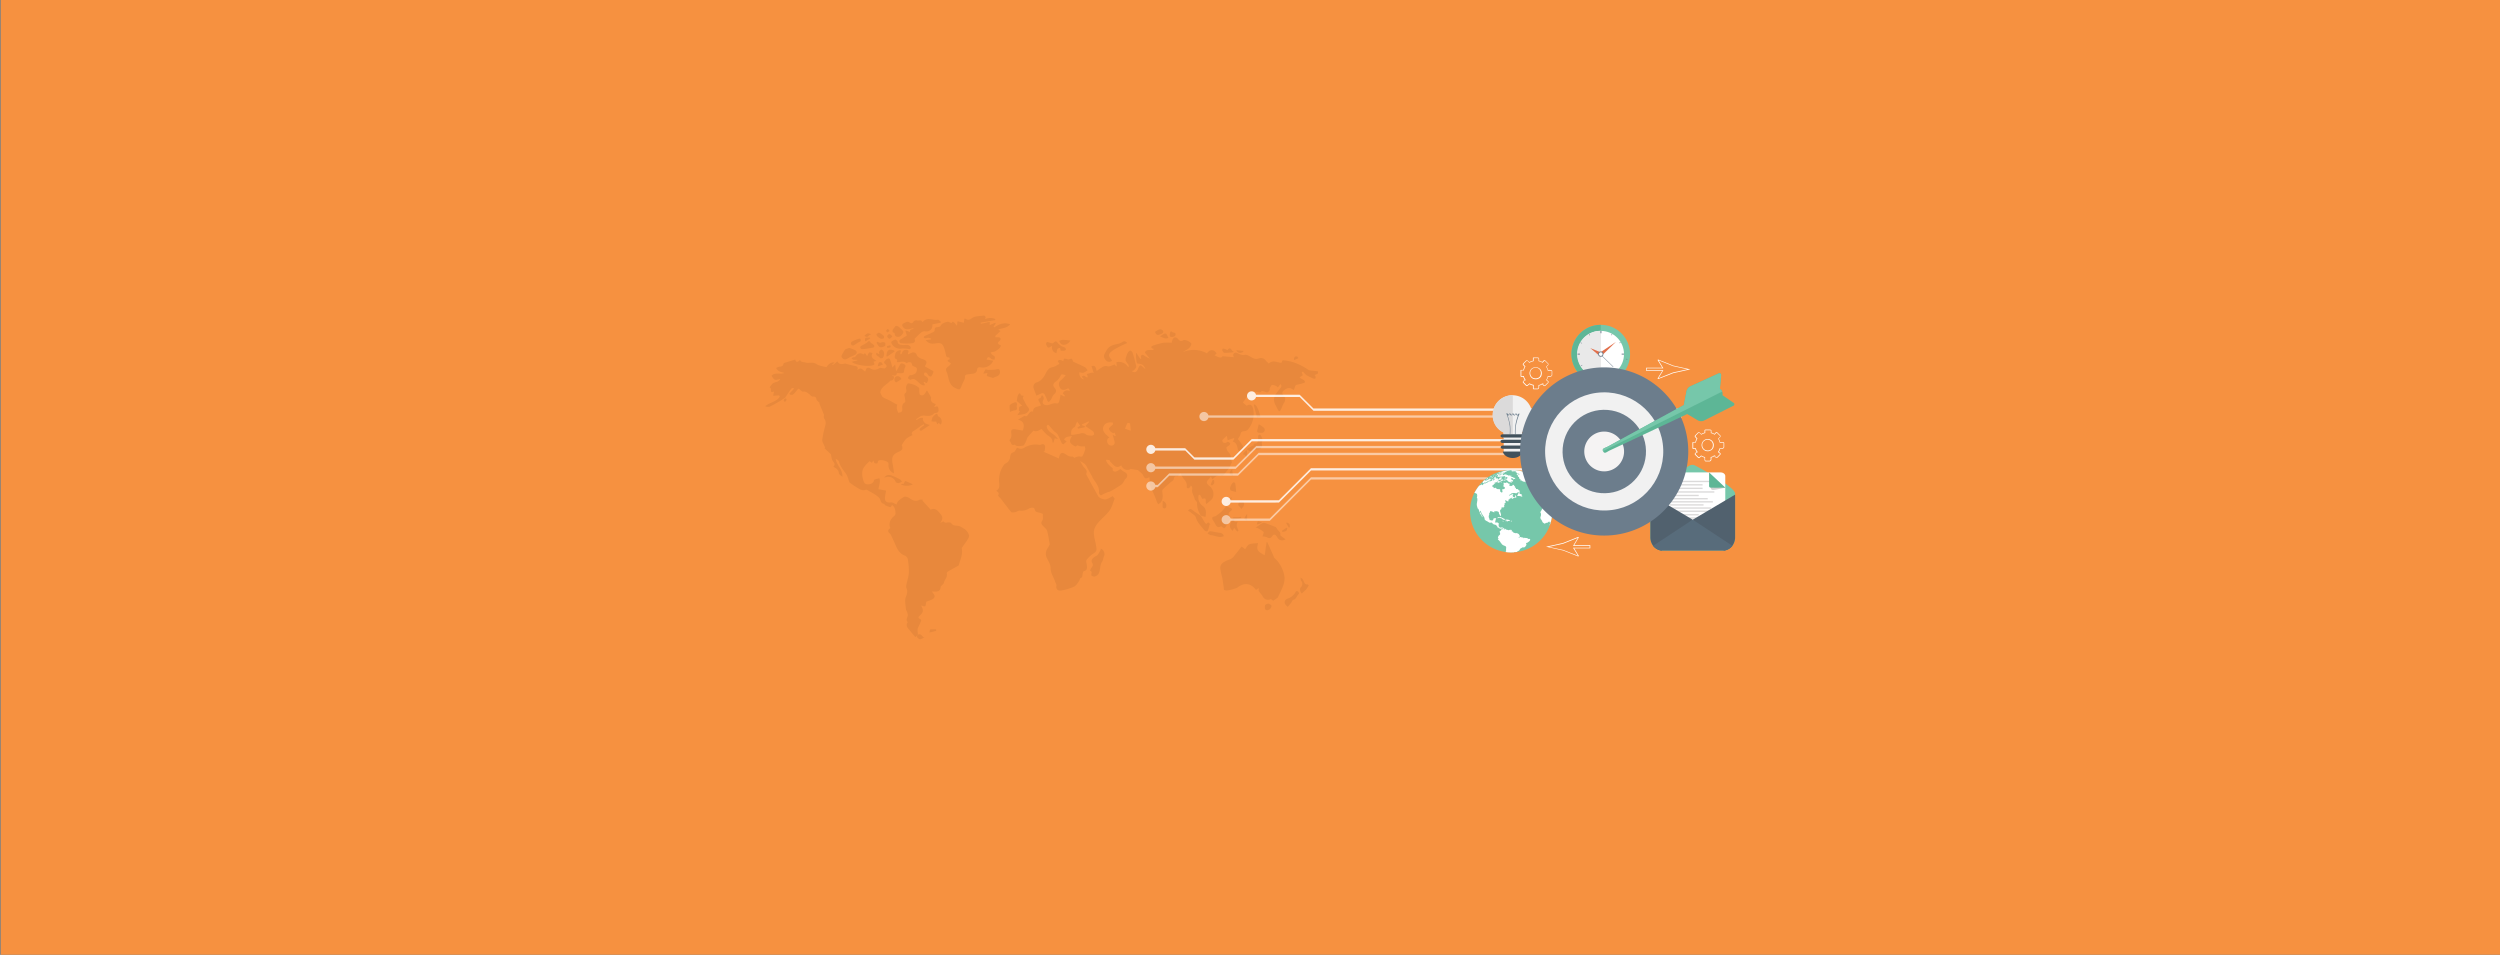 <svg id="Layer_1" data-name="Layer 1" xmlns="http://www.w3.org/2000/svg" viewBox="0 0 1440 550"><rect x="0" y="0" width="1440" height="550" fill="#808080" stroke="none"/><defs><style>.cls-1{fill:#f69140;}.cls-2{opacity:0.06;}.cls-3,.cls-4,.cls-9{fill:#fff;}.cls-3{opacity:0.84;}.cls-4{opacity:0.52;}.cls-5{fill:#f1f1f1;}.cls-6{fill:#dbdada;}.cls-7{fill:#6c7d8c;}.cls-8{fill:#76c7aa;}.cls-10{fill:#5db696;}.cls-11{fill:#e9e9e9;}.cls-12{fill:#e16f4b;}.cls-13{fill:#41515b;}.cls-14{fill:#133849;}.cls-15{fill:#221f1f;opacity:0.2;}.cls-16{fill:#51616e;}.cls-17{fill:#586c7b;}.cls-18{fill:#f5f3f3;}</style></defs><title>6</title><rect class="cls-1" x="0.46" y="-0.01" width="1439.92" height="549.94"/><g class="cls-2"><path d="M748.61,217.34c.64-.42,1.22-.82,1.77-1.19-.09-.84-1.24-1.9.19-2.1a11.34,11.34,0,0,0,2,2.07A28.56,28.56,0,0,0,756.4,218a1.77,1.77,0,0,0,1.24,0c.17-.08.19-.7.12-1a3.68,3.68,0,0,0-.58-1c1-.43,2.5-.48,1.84-2.14l-5-.57c-4.47-3.07-9.43-5.44-15.27-5.76l-.6,1.46c-2.49-.06-4.86-1.95-7.31.42a18.63,18.63,0,0,1-1.74-1.7,3.36,3.36,0,0,0-3.88-1.29c-2.43,1-4-.52-5.84-1.41a3.85,3.85,0,0,0-2.25-.64c-2.06.58-3.51-.74-5.31-1.29-1.25.28-2,1-1.08,2.67l-6.6-.56c-.5,1.11-1.57,1.09-4.55-.54l1.16-1c-1.38-2.53-4-2.59-5.51-.1a16,16,0,0,0-13.91-.74c1-.81,2.26-1.22,3.19-2a4.52,4.52,0,0,0,1.69-2.64c.06-1.06-3.63-2.85-4.65-2.19-1.61,1-2.23.16-3.17-.87-1.2-1.29-2.55-.88-3.11.81-.18.56-.29,1.15-.38,1.52a30.58,30.58,0,0,0-4.89,0,52.76,52.76,0,0,0-5.69,1.56,3.06,3.06,0,0,0-.49.22c-.74.4-1.05.88-.16,1.43a3.77,3.77,0,0,0,1,.3l-.49.68a17.52,17.52,0,0,0-3.16.05,2.12,2.12,0,0,0-1.47,1.19c-.1.42.61,1.05,1,1.55.57.74,1.18,1.45,1.77,2.17a16.31,16.31,0,0,1-3.57-2,1.22,1.22,0,0,0-1.09-.1,1.49,1.49,0,0,0-.51,1,2.7,2.7,0,0,0,.28,1l-.6.31q-1.17-1.79-2.34-3.6c-.41.83,0,5.7.59,6.13.27.21.76.11,1.14.21a5.44,5.44,0,0,1,2.08.69,9.32,9.32,0,0,1,1.45,2.2,2.13,2.13,0,0,1-.57-.25c-2.51-2.35-2.51-2.35-3.87.68a3.27,3.27,0,0,1-.14.33c-.71,1.29-1.67,1.54-3.23.59.65-.31,1.19-.39,1.42-.7.48-.64,1.23-1.49,1.11-2.1a78.77,78.77,0,0,0-2.1-7.8c-.17-.54-1-1.31-1.42-1.22-.58.13-1.11.85-1.46,1.44a9.27,9.27,0,0,0-.83,2.26,3.74,3.74,0,0,0-.29,2,14.28,14.28,0,0,0,1.49,2.24,4.81,4.81,0,0,1,.33,1.24l-.4.26a6.21,6.21,0,0,0-6.71-2.78c.06.91.11,1.59.16,2.28l-.4.09-.79-1.05c-1.51.45-3,1.42-4,1.09-2-.62-3.1.47-4.45,1.3-.61.37-1.17.83-1.9,1.36-.54-1.64-.5-3.54-3-2.75l1.31,4c-.53-.2-.76-.38-.95-.33-1,.24-2,.55-3.05.83a6,6,0,0,1,.48,1.48c0,.33-.31.68-.25.57-1-.48-1.85-1.24-2.33-1.05-1.79.69.54,1.34.24,2.14a3.71,3.71,0,0,1-2.4-4.21,5.68,5.68,0,0,0,2.27.35,10.43,10.43,0,0,0,2.44-1.5c-.5-.58-.89-1.37-1.52-1.7-2.07-1.08-4.23-2-6.35-3-.26-.12-.63-.32-.66-.52-.34-2.26-1.6-1.06-2.6-.88a6.26,6.26,0,0,0-2.42-.54c-.13,0-.27.89-.44,1.47-1-.42-2.16-1.36-3.22,0l1,1.53c-1.35.69-2.52,1.64-3.8,1.85-2.35.36-3.29,2-4.17,3.78-1.14,2.26-2.52,4.15-5,5a2.7,2.7,0,0,0-2,3.13c.47,1.45,1.06,2.87,1.69,4.55.9-.4,1.76-.78,2.61-1.18a1.47,1.47,0,0,1,2.24.73c.43.9.9,1.78,1.25,2.72.59,1.61.88,1.75,2,.39.8-1,1.08-2.51,2-3.34,1.53-1.37,1.59-2.41.27-3.94-1.2-1.38-.6-2.69,1.08-3.7a8.69,8.69,0,0,0,2-2.29c.44-.56.74-1.6,1.21-1.66a5.51,5.51,0,0,1,2.24.62l-1.65,1.71a6.1,6.1,0,0,1-.88.88c-1.53,1-1.83,2.55-.82,4.44.74,1.38,2.08,1.65,3.87.79,1.17-.57,1.39-.43,1.81,1.26a2.7,2.7,0,0,0-4,1.26l1.18,1.3-.31.54-2.25-1.13a12.45,12.45,0,0,1-.22,1.71c-.35,1.34-.46,3.69-1.9,3.38-2.26-.48-3.82,1-5.84,1-1.52,0-2.63-.91-2.2-2.42.09-.34.35-.64.46-1,.33-1-.57-2.33-1-2.3-.4.74-.57,1.56-1,1.69-1.37.44-1.09,1.13-.56,2,.4.68.7,1.41,1.07,2.16-1.9,1-4.63.52-4.59,3.63-2.6-1-2.68,3.79-4.91,2.38l-3.76,2.16c3.86,1.12,3.69,3.54,2.76,6.34-1.7-.28-3.27-.58-4.85-.8-1.21-.16-2,.59-1.86,1.64.21,1.61.42,3.1-.8,4.43a.85.85,0,0,0,0,.8c.94.66.71,3,2.85,2,.1-.05.43.31.62.51.56.56,4.37.39,4.78-.28a23.2,23.2,0,0,0,1.3-2.53,9.18,9.18,0,0,1,.67-1.85c1-1.26,2.08-2.4,3.44-3.92,1.44.89,3.2-.05,4.62-1a27.27,27.27,0,0,0,3.23,3.45c1.53,1.16,3.34,2,3.1,4.43h.58c.23-.78.46-1.56.71-2.44l1.91.46c-.63-.73-.94-1.06-1.23-1.41-1.45-1.79-4-2.34-5-4.78-.38-1-.48-1.48.42-2.1a5.92,5.92,0,0,1,.7.56c1,1.06,1.86,2.17,2.85,3.21.61.63,1.55,1,2,1.77.89,1.56,1.51,3.28,2.31,4.9a1.66,1.66,0,0,0,1,.8c.22,0,.56-.46.85-.7s.65-.51,1.09-.85l-1.53-1.11c1-2.07,3-1.6,4.58-2.1-1.9,3.17-1.57,4.21,2,6.11l1.23-.75a10.36,10.36,0,0,0,1.94.66,13.58,13.58,0,0,0,2.19-.07c.12.64.42,1.23.28,1.68a15.94,15.94,0,0,1-1.65,4.09c-.26.4-1.64,0-2.47.1a11.42,11.42,0,0,0-2.14.8c-.33-.19-.93-.84-1.43-.77-1.79.28-3-1-4.26-1.68s-2-.41-2.64.6a9.35,9.35,0,0,0-.64,2.24c-.74-.35-1.43-.71-2.15-1-1.18-.54-2.37-1.06-3.56-1.57-1-.45-2.06-.87-3.1-1.31l.68-.41c.06-1.07.44-2.25.1-3.15s-1.5-1.05-2.49-.48a1.07,1.07,0,0,1-.71.05,12.11,12.11,0,0,0-8.57,1.61c-1.74,1-2.84.66-4.24,0-.69.95-1.18,2.36-2,2.61-1.68.51-1.85,1.51-2,2.91a5.31,5.31,0,0,1-1.19,2.59c-.6.71-1.79,1-2.3,1.71a15.07,15.07,0,0,0-2.27,4.51,15.81,15.81,0,0,0-.56,6c.28,1.94.18,3.39-1.71,4.5,1,.68,2,1.26,1.12,2.59-.08.14.3.64.53.92s.62.51.85.81c2,2.64,4,5.34,6.13,7.89.33.39,1.46.29,2.16.14.94-.19,1.87-1,2.73-.92a8.15,8.15,0,0,0,5.43-1.25,4.18,4.18,0,0,1,2.09-.43c.38,0,1.06.4,1.09.66.16,1.8,1.49,1.93,2.81,2.21a13,13,0,0,1,1.94.69c-.08,1.47.29,3-.29,3.78-1.23,1.7-.23,2.49.75,3.52.74.77,1.75,1.52,2,2.46.68,2.46,1,5,1.53,7.84-.33.58-.85,1.59-1.45,2.54a5.31,5.31,0,0,0-.07,5.59c.84,1.71,2,3.56,2,5.33-.06,3,1.65,5.14,2.49,7.69.31,1,1.07,2,.87,2.84a2,2,0,0,0,1.17,2.45,4.63,4.63,0,0,0,2.38-.08,13.57,13.57,0,0,0,2.37-.54,32.16,32.16,0,0,0,4.41-1.59,5.81,5.81,0,0,0,1.7-1.75,15.27,15.27,0,0,0,1.22-1.86c.21-.36.22-1,.47-1.12,1.38-.47,1.18-1.63,1.37-2.67.1-.53.36-1.4.68-1.46,2.23-.45,1.85-2.18,1.69-3.57-.14-1.24-.81-2.41.37-3.5a18.18,18.18,0,0,1,2.51-2.46c3.4-2,2.82-2.78,2.44-5.27s-1.27-5-1.24-7.45c0-3.11,2.15-5.41,4.24-7.56,1.71-1.77,3.66-3.38,5-5.4s1.83-4.26,2.75-6.53l-1.18-1.44c-.7.39-1.25.73-1.82,1a15,15,0,0,1-1.79.8c-1.27.42-4.15-.72-4.7-1.74-1.27-2.33-2.59-4.63-3.87-7-1-1.84-2-3.7-3-5.56a.41.41,0,0,1-.06-.35c1-2-.77-3-1.68-4.3-.66-.94-1.17-2-1.84-3.14,1.11.69,1.88,1.11,2.58,1.64a4.22,4.22,0,0,1,1,1.18c.33.54.58,1.12.89,1.68.69,1.24,1.41,2.47,2.09,3.72.4.73.69,1.54,1.15,2.23,1.61,2.41,3.56,4.64,3.17,7.89-.06.46.56,1.2,1.05,1.47.27.14.92-.46,1.41-.69.94-.42,1.88-.83,2.83-1.21.38-.15.82-.15,1.18-.33A41.87,41.87,0,0,0,643,281c3.21-2,3.48-1.91,5-4.88a2.37,2.37,0,0,1,.5-.5c1.33-1.29.91-3-.78-3.72a15.45,15.45,0,0,1-2.52-1.86,1.71,1.71,0,0,1-.53.58,5.2,5.2,0,0,1-2.25,1.06c-.8,0-1.78-.43-1.46-1.76.06-.22-.61-.62-.94-.94-1.24-1.17-2.63-2.24-3-4.16l2.35.2-.31.33a34.55,34.55,0,0,0,2.78,2.89c1.3,1.09,2.71.87,4-.25.83,2.52,3.83,3.33,5.4,2.09l4.17.68c.15.13.7.58,1.22,1.06s1.31,1,1.62,1.63c1.15,2.34,1.54,2.54,3.79,1.41a8,8,0,0,1,.14,1.43,12,12,0,0,0,1.82,7,44.72,44.72,0,0,1,2.37,5.85,9.66,9.66,0,0,0,.77,1.26,5.47,5.47,0,0,0,1.4-.95c1.35-1.69,1.26-3.66,1-5.67-.07-.6-.17-1.47.16-1.82,1.32-1.38,2.81-2.61,4.24-3.89.74-.67,2-1.27,2.12-2,.2-1.89,1.28-1.86,2.38-1.71l1.43-1.82a21,21,0,0,0,1.69,2.92c1.16,1.41,2.28,2.7,2,4.78-.11,1,.77,1.33,1.62.64a4.15,4.15,0,0,0,.7-1.22l.55.33c.11.51.42,1.06.31,1.5-.55,2.22,1,3.94,1.39,5.92.17.8,1.41,1.49,1.38,2.19a11.94,11.94,0,0,0,2.29,7.49l2.54.65c.45-2.46.56-4.49-1.33-6.11a6.62,6.62,0,0,1-2.71-4,9.57,9.57,0,0,1,.05-2.39c0-.12.83-.31.89-.22.41.64.73,1.36,1.08,2a3,3,0,0,0,.28.36c3.25-1.23,1.11,2.08,2.37,2.92,1.48-1.59,3.76-2.41,3.93-5.05a5.82,5.82,0,0,0-2.32-5.36c-1.92-1.51-1.87-2.48-.22-4a11,11,0,0,0,1.1-1.5l.85,1.75c1.6-1.53,3.14-2.88,5.49-2.26.37.1,1.05-.34,1.34-.72,1.39-1.82,3.08-3.44,3.83-5.7.13-.41.71-.87.62-1.12-.73-1.9-.19-4.19-1.94-5.82a4.47,4.47,0,0,1-1.23-2.72c0-.41,1.19-.88,1.77-1.41.25-.23.52-.86.41-1a2.63,2.63,0,0,0-1.35-.91c-.36-.06-.79.55-1.22.6a2.28,2.28,0,0,1-1.58-.28,1.45,1.45,0,0,1-.33-1.37,25.37,25.37,0,0,1,2.56-2.39l.44,2.52,3.6-1.23.24.55-.89,1.41c1.94.65,2.54,2.3,2.81,4,.2,1.25.78,1.82,1.93,1.21,1.41-.73,1.34-2.05.76-3.13a27.58,27.58,0,0,0-2.57-3.52,9.85,9.85,0,0,0,1.55-2.81c.26-1.3.88-1.58,2-1.68a3.49,3.49,0,0,0,2.2-.85,14,14,0,0,0,3-12.21c-.42-2.22-2.16-2.77-3.57-1.53l-2.27-1.89c.71-1.06,1.5-2.05,2.09-3.15,1.55-2.89,2.74-3.5,6.08-2.93.92.16,1.86.54,2.57-.61.11-.17,1.13.19,1.72.35s1.16.62,1.62.49a2.62,2.62,0,0,0,1.24-1.26c.23-.38,0-1,.26-1.4.34-.64.8-1.59,1.32-1.67a5,5,0,0,1,2.38.74,4,4,0,0,1,.85.73l1.48-1.94c1.13,1.17.42,1.79-.26,2.66-1.24,1.56-2.72,3.16-3.27,5-.81,2.71,1.18,5,2.2,7.4.11.26.55.38,1,.67.39-.73.76-1.33,1.05-2a13.89,13.89,0,0,1,1.16-2.6c1.1-1.49,1.19-3.35,0-4.5a1.8,1.8,0,0,1,.11-3c2.23-1.75,3.48-1.8,5.55-.24,1-.84.35-2.89,2.36-3.1a27.55,27.55,0,0,0,4.16-1.16C752,218.64,749.54,218.61,748.61,217.34ZM630.23,250.12c0,.3-.84.84-1.28.82-1.17-.06-2.63,0-3.42-.67a3.17,3.17,0,0,0-3.36-.53,44.69,44.69,0,0,1-5.08.79c-.39-2.3.15-3.44,1.82-4.55.43-.28.55-1,.8-1.56s.41-1,.68-1.64l1.86,2.44-1.62.91c.11.24.23.49.34.74l3.92-.78c0-.18,0-.36,0-.53l-1.59-.61-.18-.47,4-1.79.25.34-2.17,2.4c1.58,1.07,3,2,4.35,3A2.29,2.29,0,0,1,630.23,250.12Zm12,1.11-1.35-.92c.45,1.66.84,3,1.15,4.27a1.77,1.77,0,0,1-2,2.09,2.61,2.61,0,0,1-1.76-4.25c.11-.17.43-.2.78-.36-2.09-1.84-4.37-3.58-3.56-6.11.71-2.22,3-3.12,5.62-2.44-.05.39-.11.91-.14,1.15a10.36,10.36,0,0,0-2.17,2c-.2.32.31,1.25.7,1.74a7.64,7.64,0,0,0,1.71,1.16l.89-.3.58,1.81Zm5.77-4.31c.49-1.17.9-2.3,1.46-3.34.07-.12,1.4.15,1.45.39a37.43,37.43,0,0,1,.42,4.17Z"/><path d="M691.81,297.16l0-.05h0Z"/><path d="M554.74,304.22a10.21,10.21,0,0,0-2-1.11c-1.61-.56-3.64.09-4.83-1.77-.19-.31-.86-.41-1.32-.45-1-.08-2.16.74-3-.54a2.81,2.81,0,0,0-1.23.47,3.72,3.72,0,0,0-.48.41.11.11,0,0,1-.17-.12c1.65-2.86,1.42-3.55-1.09-6.34-1.49-1.65-2.89-2-4.46-1.21a.11.11,0,0,1-.12,0l-4.71-5.17a.09.09,0,0,1,0-.13l.19-.23a.1.1,0,0,0-.07-.17,3.83,3.83,0,0,0-1.89.05c-2.29,1.22-4,.27-5.83-1.05-.8-.58-2.39-1-3.05-.63-1.78,1.09-3.75,2.2-4.23,4.25a.1.1,0,0,1-.14.07c-1.13-.47-2.23-1.31-3.17-1.17-2.31.35-3.61-.49-3.42-2.86.1-1.15.38-2.29.65-3.8a.11.11,0,0,0-.09-.12l-4.23-.83a.12.12,0,0,1-.09-.13c.27-1.25.65-2.71.86-4.2a5.76,5.76,0,0,0-.27-1.85.11.11,0,0,0-.13-.08,21.61,21.61,0,0,0-2.68.74c-.28.11-.36.73-.54,1.11-.89,1.84-4.63,2.3-5.48.49a12.83,12.83,0,0,1-1.1-5.38c0-3,2.23-4.85,4.19-6.79a.12.12,0,0,1,.14,0l1.13.81a.11.11,0,0,0,.15,0l.78-1.11a.11.11,0,0,1,.19.05c.2,1.68,1.2,1.63,2.13,1.44a.11.11,0,0,0,.08-.07c.19-.58.22-1.15.51-1.39,1.14-.94,5.17,0,5.8,1.28a3,3,0,0,1,.06,1.21,4.69,4.69,0,0,0,3,4.64.1.1,0,0,0,.15-.11c-.28-1.95-.44-3.58-.77-5.17-.79-3.79.06-5.61,3.43-7,2.18-.92,2.59-1.81,1.85-3.76a.14.14,0,0,1,0-.09,18.23,18.23,0,0,1,2.42-3.6,17.89,17.89,0,0,1,3.71-2.14.1.1,0,0,0,0-.15c-.81-1.11-.32-1.76.9-2.42a41.39,41.39,0,0,0,3.72-2.66c.56-.39,1.17-.71,1.75-1.06a.11.11,0,0,1,.15,0l.25.44a.11.11,0,0,1,0,.14c-.77.56-1.57,1.09-2.29,1.72a1.2,1.2,0,0,0-.35,1,1.08,1.08,0,0,0,1,.39c1.49-.93,2.92-1.94,4.71-3.15a.11.11,0,0,0,0-.19,10.3,10.3,0,0,1-2.41-.9,4.7,4.7,0,0,1-1.36-1.77c-.17-.32,0-.8,0-1.23a.1.1,0,0,0-.1-.11,5.28,5.28,0,0,0-1.7.12,9,9,0,0,0-1.78,1.07.1.1,0,0,1-.15,0l-.18-.34a.1.1,0,0,1,0-.14c1.44-.86,2.54-2.24,4.63-2.05,1.93.17,4,.59,5.58-1.2a1.47,1.47,0,0,1,.84-.27c1.73-.23,2-.76,1.72-2.74-.27-1.63-1.24-1-2.23-.7a.1.1,0,0,1-.12-.15l.82-1.46a.11.11,0,0,0-.06-.15c-1.22-.44-2.36-.84-2.67-2.16-.13-.56.18-1.28,0-1.76-.62-1.25-1.4-2.43-2.22-3.78a.1.1,0,0,0-.17,0c-1.06,1.35-1.7,3.65-3.9,2.36-.6-.35-.34-2.18-.53-3.88l0-.07a11.38,11.38,0,0,0-6.31-2.58.08.08,0,0,0-.09,0,3.38,3.38,0,0,0-1,3.5c.15.57.11,1.63-.23,1.83-1.33.81-.71,1.81-.58,2.83s.43,2.53.07,2.71c-1.86,1-1.65,2.56-1.54,4,.13,1.77-1.16,1.73-2.18,2.1a.1.1,0,0,1-.13-.06,10.36,10.36,0,0,1-.88-2.5,7.17,7.17,0,0,1,.25-2.13.26.26,0,0,0-.4-.25h0a.09.09,0,0,1-.11,0c-1.4-.79-2.79-1.59-4.2-2.35-.74-.39-1.55-.67-2.3-1.06a4.62,4.62,0,0,1-1.56-1,14.83,14.83,0,0,1-1.2-2.31.07.07,0,0,1,0-.05c.4-3.38,3.86-4.51,5.87-6.91,0,0,.11,0,.17,0,1.51-.05,1.84-1,1.85-2.21a.12.12,0,0,0,0-.1l-1.09-.6a.1.1,0,0,1,.07-.19c1.14.22,2.29.8,2.77-1.14a5.62,5.62,0,0,1,1.12,0,6.87,6.87,0,0,0,2.55-.17c.4-.19.38-1.26.55-1.93a3.31,3.31,0,0,1,.31-1.08c.81-1.07.17-1.73-.69-2.12s-1.69-.59-2.24.64a33.07,33.07,0,0,1-2,3.47.1.1,0,0,1-.19-.05c-.16-1.3-.27-2.27-.42-3.55a.11.11,0,0,0-.18-.06l-1.32,1.44a.11.11,0,0,1-.18,0c-.34-1.26-.59-2.28-.92-3.28-.2-.62-.39-1.43-.85-1.7s-1.24.12-1.7.46a6.53,6.53,0,0,0-1.15,1.3.68.68,0,0,0,.1.93c1.7,1.48,1.57,2.12,0,3l-.07,0c-1.26-.14-2.2-.54-2.74-.23-2.28,1.28-3.75,1.3-5.88-.11a1.67,1.67,0,0,0-1.58.21,4.64,4.64,0,0,0-.72,1.72.1.1,0,0,1-.12.07c-1.35-.33-2.16-2.95-4.27-.82a.11.11,0,0,1-.18-.1c.49-1.83-.49-2-1.55-2.2-1.57-.31-3.11-.75-4.66-1.13-.35-.09-.73-.32-1-.24-1.72.43-3.34.64-4.29-1.19a.11.11,0,0,0-.16,0l-2.47,2a.1.1,0,0,1-.14,0l-.19-.24a.09.09,0,0,1,0-.14l1.09-.85a.1.1,0,0,0,0-.18c-1.5-.39-3.34.78-4.46,2.64a.1.1,0,0,1-.11.05c-2-.57-4.16-.74-5.73-1.83-2.12-1.46-4.32-.17-6.45-.93-1-.36-2.27.1-2.9-1.31a.11.11,0,0,0-.17,0c-1.11,1.09-2.09,1.6-2.64-.22a.1.1,0,0,0-.13-.07l-2.18.67c-1.38.42-2.77.83-4.14,1.29-.17.05-.33.36-.37.57-.26,1.3-1.16,1.46-2.29,1.53a5.62,5.62,0,0,0-1.85.76.1.1,0,0,0,0,.16,6,6,0,0,0,1.47,1.61,16.19,16.19,0,0,0,3,1,.1.1,0,0,1,0,.2c-2.56.8-5.17-.63-7.15,1.46a.11.11,0,0,0,0,.13c.61.77,1.13,1.9,1.94,2.17s1.9-.17,2.89-.38a.1.1,0,0,1,.11.15,3.55,3.55,0,0,1-1.61,1.37,14.71,14.71,0,0,0-2.59.95,10.4,10.4,0,0,0-1.77,2.22.09.09,0,0,0,0,.13c.24.28.68.61.67.93-.06,1.85,0,2,1.61,1.48a.1.1,0,0,1,.14.12c-.15.7-.3,1.4-.45,2.15a.11.11,0,0,0,.11.13l3.28-.23.43.7c-1.8,3-5.66,3.31-8.29,5.44a.11.11,0,0,0,0,.18,3.83,3.83,0,0,0,2.49.17c2-.92,3.91-2.07,5.82-3.18,1.05-.62,2-1.33,3.05-2l0,0,3-4.47c.57-.84,1.2-1.42,2.08-.74a.09.09,0,0,1,0,.15l-2.61,2.69a.09.09,0,0,0,0,.12l.28.5a.12.12,0,0,0,.09.05c.53,0,1.21.22,1.52,0a13.12,13.12,0,0,0,2.53-2.68c.55-.82.83-1,1.59-.25.53.53,1.35,1.28,1.92,1.18,1.54-.26,2.37.68,3.41,1.41.8.57,1.3,1.69,2.66,1.41a1.53,1.53,0,0,1,1.52,1.44c.05.77,1.11,1.46,1.81,2.18a.1.1,0,0,1-.06.17h0a.1.1,0,0,0-.07.14c.91,2.23,1.82,4.45,2.74,6.68,0,0,0,0,0,.06a2.77,2.77,0,0,0,.06,2c1.32,1.73.89,3.39.33,5.26a59.07,59.07,0,0,0-1.47,7.14,3.54,3.54,0,0,0,.49,1.67c.38.89.8,1.75,1.21,2.62a.11.11,0,0,1-.05.14l-.28.16a.11.11,0,0,0,0,.17l3.66,3.45a.05.05,0,0,1,0,.05c.31,1.24.34,2.72,1.05,3.73s1.66,2,.45,3.28a.11.11,0,0,0,0,.16c1.56.88,2.93,1.62,3.08,3.64.05.72,1.15,1.36,1.88,2a.1.1,0,0,0,.17-.07c.16-4-3.34-6.46-3.88-10.08a.11.11,0,0,1,.16-.11c.77.5,1.55,1,1.74,1.74.75,2.75,2.56,4.79,4.14,7a17.11,17.11,0,0,1,1.46,3.63c.17.45.24,1.05.56,1.29a45,45,0,0,0,4.63,3.16c1.41.82,2.82,1.77,4.72,1,.54-.2,1.47.58,2.2,1a27.36,27.36,0,0,1,2.64,1.48,18.28,18.28,0,0,1,2.71,2.09c1.1,1.07.7,3.42,3,3.54.14,0,.19.64.4.74a16.18,16.18,0,0,0,3.06,1.16c.24.05.66-.68,1-1.15a.11.11,0,0,1,.14,0c1.66,1.15,1.77,3,1.91,4.73a2.37,2.37,0,0,1-.91,1.64c-2.29,1.86-3.15,4.46-2.11,6.71a.11.11,0,0,1,0,.13c-1.62,1.17-1.62,2.09,0,3.36a1.7,1.7,0,0,1,.34.59c.6,1.28,1.22,2.56,1.81,3.85,1.46,3.19,2.45,6.71,6.3,8.09a2.83,2.83,0,0,1,1.58,1.84,40.37,40.37,0,0,1,.67,7.89c-.12,2.35-1,4.67-1.42,7a3.33,3.33,0,0,0,0,1.93c.89,1.77.35,3.35-.27,5a6.37,6.37,0,0,0-.44,2.39c.07,1.72.29,3.43.48,5.14,0,.2.23.37.3.56a10,10,0,0,1,.75,2.22c.13,1.42-1.53,2.83-.07,4.3,0,0-.14.31-.23.47-.8,1.34-.17,2.42.67,3.44,1.31,1.6,2.65,3.19,3.88,4.65a.1.1,0,0,0,.14,0l1.4-1.11a.13.13,0,0,0,0-.09c-.08-1.06-.2-2.12-.19-3.18a4.1,4.1,0,0,1,.49-1.41c.55-1.23,1.15-2.43,1.62-3.69.07-.19-.35-.75-.66-.88-1.36-.55-1.06-1.08-.19-1.92,2.13-2,2.25-3.12.86-5.61,0,0,.07-.13.13-.21a.11.11,0,0,1,.12,0c2.21.83,2.23.81,2.6-2.12a.11.11,0,0,1,.07-.08c1.52-.66,3.25-1,4.27-2,1.35-1.34-.26-2.54-.93-3.77a.1.1,0,0,1,.11-.15c3.5.43,4.63-.32,4.85-2.77l0-.06c.79-.9,1.63-1.44,1.78-2.12.41-1.83,2.21-3.2,1.7-5.33a1.42,1.42,0,0,1,.6-1.17c2-1.17,4-2.25,6.24-3.5a.08.08,0,0,0,.05-.07c.68-2.88,2.46-6.06,1.74-9.68a.72.72,0,0,1,.13-.51c1-1.48,2.12-2.9,3.06-4.42.5-.83,1.19-1.92,1-2.71A6.75,6.75,0,0,0,554.74,304.22Z"/><path d="M572,207.75l-3.65-.63a.07.07,0,0,1-.06-.1c.44-1.37,1.07-1.67,2.11-.83a3.79,3.79,0,0,0,1,.76,6.4,6.4,0,0,0,1.41.18.08.08,0,0,0,.08-.07c.06-.55.32-1.23.08-1.58-.39-.58-1.17-.87-1.71-1.37a3.35,3.35,0,0,1-.61-1,.07.07,0,0,1,0-.11c.33-.1.65-.2,1-.28a5,5,0,0,0,1.44-.29,15.25,15.25,0,0,0,2.56-1.79,5.57,5.57,0,0,0,.88-1.53.09.09,0,0,0,0-.11c-2.21-1.15-2.22-1.41-.59-2.82a1.46,1.46,0,0,0,.38-1.19,1.21,1.21,0,0,0-.87-.68,11.41,11.41,0,0,0-1.94,0l-.31-.75,3-2.8a.08.08,0,0,0,0-.12l-1.13-.73a.08.08,0,0,1,0-.14c2.24-.87,4.77-.67,6.7-2.9a.07.07,0,0,0,0-.12c-3.61-1.23-6.41,0-9.07,1.83l-.42-.42,1.26-1.79a.08.08,0,0,0,0-.09c-.07-.12-.17-.24-.24-.36a.08.08,0,0,0-.1,0l-3,1.31a.08.08,0,0,1-.11-.07v-1.68a.07.07,0,0,0-.1-.07c-1.7.39-3.38.75-5,1.11a.08.08,0,0,1-.09-.06c0-.18,0-.37-.08-.55a.08.08,0,0,1,.06-.09l8.32-1.42a.07.07,0,0,0,.06-.07l0-.52a.08.08,0,0,0-.06-.08,7,7,0,0,0-5.54,0l-.08,0-.18-.67.43-.13a.09.09,0,0,0,0-.12,4,4,0,0,0-.46-.71c-.17-.15-.43-.36-.62-.33-2.22.35-4.82.17-6.55,1.29-1.56,1-2.48,1.69-4.06.55-.13-.09-.39,0-.61,0a.07.07,0,0,0-.07.06l-.28,2.16a.08.08,0,0,1-.1.06l-3.46-.83a.09.09,0,0,0-.1.07c-.1.83-.17,1.37-.3,2.4a.08.08,0,0,1-.14,0c-.55-.68-.8-1-1.11-1.35a2.88,2.88,0,0,0-1.13-.87c-.21,0-.55.49-.79.76a.08.08,0,0,1-.08,0c-.75-.26-1.67-.89-2.33-.69-1.39.43-3,.65-3.82,2.3-.21.43-1.09.69-1.69.74-1.12.08-1.88.29-1.74,1.68a1.37,1.37,0,0,1-.63,1.08c-1.69.84-3.44,1.57-5.14,2.38-.25.12-.4.44-.58.7a.09.09,0,0,0,0,.11c.31.2.61.5.91.5.59,0,1.19-.32,1.77-.31a6.72,6.72,0,0,1,1.59.43.07.07,0,0,1,.05.09l-.13.42s0,.05-.06.06l-2.87.36a.08.08,0,0,0,0,.13c1.65,2,3.58,2.08,5.65,1.74,2.95-.48,4,0,4.94,2.85a37.9,37.9,0,0,1,1.06,4.23,1.3,1.3,0,0,0,1.45,1c.38,0,.66.13.59,1.05a.07.07,0,0,1,0,.07l-.78.25a.52.52,0,0,0-.13.92h0l1.63,1.14a.07.07,0,0,1,0,.11,6.45,6.45,0,0,1-1.43,1.66c-1.21.71-1.68,1.78-1.14,2.88,1.6,3.27.88,7.67,5.28,9.64,2,.92,2.56,1.21,3.35-1.1.44-1.28,1.14-2.47,1.69-3.72a2.81,2.81,0,0,0,.36-1.34c-.18-1.34.59-1.68,1.67-1.81.77-.09,1.55-.24,2.33-.3,1.59-.11,2.76-.62,3-2.47.15-1.2,1-1.45,2.16-1.22a6.6,6.6,0,0,0,7.16-3.88A.08.08,0,0,0,572,207.75Z"/><path d="M531.72,206.94a11.1,11.1,0,0,1-2-.77,4.26,4.26,0,0,1-1.71-1.68,1.94,1.94,0,0,0-2.7-1.35,9.7,9.7,0,0,0-1.83.84.35.35,0,0,1-.49-.45h0c.68-1.45.22-2.09-1.4-2-1.36.06-1.77,1-2.17,2.07a1.16,1.16,0,0,1-.23.36.35.35,0,0,1-.61-.23,3.7,3.7,0,0,1,0-.47,5.7,5.7,0,0,1,.35-1,.35.35,0,0,0-.33-.47,2.88,2.88,0,0,0-2.93,2.23c-.37,1.21-.66,2.52.88,3a.35.35,0,0,1,.24.4l-.17.8a.36.36,0,0,0,.33.42c1.81,0,3.65-1,5.18.54.1.09.69-.46,1.06-.5.55-.05,1.37-.12,1.63.19a4.82,4.82,0,0,1,.69,1.64.34.34,0,0,0,.17.2c1,.51,2.15.78,2.39,1.41a3.53,3.53,0,0,1-.58,2.74c-.38.6-1.37.84-2.14,1.14-.43.16-1.08,0-1.4.21a5,5,0,0,0-.93,1.3.36.36,0,0,0,.09.47c.52.37,1.14.9,1.37.77,2-1.11,3,.07,4.35,1.25.91.81,1.85,1.94,3.49,2a.35.35,0,0,0,.31-.52l-.53-1a.34.34,0,0,1,.52-.43l.06,0c.22.19.46.36.7.53a.36.36,0,0,0,.49-.08c1.29-1.86.91-3.1-1.08-4a1.24,1.24,0,0,1-.59-.94,1.29,1.29,0,0,1,.55-1,1.25,1.25,0,0,1,1.07.35c.46.46.71,1.13,1.2,1.56.31.29,1.2.51,1.27.4a7,7,0,0,0,1.39-2.82c0-.38-1.33-.93-2.09-1.38s-1.72-1-2.62-1.47a.34.34,0,0,1-.12-.5C534.24,208.62,533.89,207.81,531.72,206.94Z"/><path d="M525.84,189.05a.26.26,0,0,1,.14.5c-.18,0-.38.11-.57.15-.67.17-1.42.22-1.18,1.12a.26.26,0,0,1-.34.31l-2-.74a.26.26,0,0,0-.34.32l.73,2.4a.26.26,0,0,1-.11.29l-3.59,2.2a1.12,1.12,0,0,0-.11,1.83,1.35,1.35,0,0,0,.6.27,27.4,27.4,0,0,0,6.27,0c1.64-.22,2-1.33,1.46-2.34a.25.25,0,0,1,.05-.31c1.26-1.21,2.42-2.42,3.69-3.48a2.85,2.85,0,0,1,2-.75c2.71.52,4.76-1.16,4.51-3.77a.27.27,0,0,1,.21-.28l4.37-.83a.25.25,0,0,0,.21-.22l0-.33a.25.25,0,0,0-.1-.23c-.52-.4-1.1-1.08-1.52-1-2.79.58-6-1.81-8.61,1.18a.26.26,0,0,1-.42,0l0-.07a1.47,1.47,0,0,0-1.55-.74,3.59,3.59,0,0,1-1.31.08,1.93,1.93,0,0,0-2.31.88c-.55.88-1.26.91-2.13.25a2,2,0,0,0-1.6-.33,12.15,12.15,0,0,0-2.07,1,1.07,1.07,0,0,0-.4,1.46C521.29,190.49,523.58,189.6,525.84,189.05Z"/><path d="M698.58,299.52a24.89,24.89,0,0,1,1.47,2.4c.76,1.74,1.86,2.14,3.33,1.18.73.48,1.49,1.27,1.81,1.13.59-.28,1-1.07,1.35-1.71.73-1.25,1.42-2.53,2-3.83.17-.36.22-1.07,0-1.25-1.39-1.19-1-2,.27-3s1-1.51-.34-2c-.78-.27-1.54-.59-2.11-.81-1.1,1.2-2,2.32-3.06,3.34a16.92,16.92,0,0,1-2.13,1.6,4.28,4.28,0,0,1-1.59.93C698.31,297.68,697.89,298.34,698.58,299.52Z"/><path d="M737.44,308.07c.38-1.68-1.22-2.21-1.77-3.31a6.24,6.24,0,0,0-.89-1.19c-2.23-.85-4-1.57-5.86-2.2a2.35,2.35,0,0,0-1.63-.13c-1.31.74-2.52,1.66-4,2.66a5,5,0,0,1,1.17.33,15.49,15.49,0,0,1,3.36,2.17c.3.31-.35,1.56-.62,2.6a7.74,7.74,0,0,1,2.68.49,1.85,1.85,0,0,0,2.88-.66c.81-1.18,1.67-1.15,2.52,0,.33.44.58.93.92,1.34,1,1.19,2.6,1.44,4.29.46-.71-.51-1.32-.91-1.89-1.36S737.37,308.36,737.44,308.07Z"/><path d="M502.61,203.34c-.81-.12-1.67-.51-2-.25a5.66,5.66,0,0,0-1,1.95c-.86-.11-.88-2.68-2.4-.78-.83-1.1-3-1-4,.5-.5.77-.82,1.1-1.73,1-.3,0-.66.49-1,.76.36.24.69.64,1.07.7a13.66,13.66,0,0,0,2.22,0l0,.38-3.18.79c2.6,2.34,12.18,3.21,13.11,1.35l-.54-1.42,1.61-.47C503.23,206.73,501.12,206,502.61,203.34Z"/><path d="M634,316.12c0,.28,0,.64-.1.84-.79,1.17-1.4,2.86-2.51,3.31-1.72.71-3.26,2.29-2.32,3.86s.15,2.14-.55,3.11a6.4,6.4,0,0,0-.63,1.52c1.68.5.36,1.82.82,2.86.51.15,1.23.62,1.77.47a4,4,0,0,0,2.18-1.42c1.33-2.12.64-4.88,2.11-7.05.64-.95.69-2.27,1.18-3.33C636.65,318.81,635.57,316.25,634,316.12Z"/><path d="M587.05,234.38c-.08.82-.15,1.53-.22,2.28l.66.24L586,239.11c1.57-.25,2.83-.37,4.06-.66a4.21,4.21,0,0,0,2.67-2.21c.17-.31-.13-1-.36-1.39s-.79-.88-1.07-1.38c-.78-1.4-1.51-2.83-2.23-4.21.13-.29.34-.71.59-1.25-.73-.15-1.56-.15-1.62-.36-.21-.77-.49-1.43-1.24-.75a4.67,4.67,0,0,0-.83,2.1,13.87,13.87,0,0,0-.26,1.95l3.06,2.71Z"/><path d="M691.81,297.16l-.06-.06,0,0Z"/><path d="M684.34,294.16a11.76,11.76,0,0,1,1.54,1c1,.9,2.6,1.7,2.91,2.83.85,3.09,3.13,5.09,4.93,7.45a1.82,1.82,0,0,0,1.58.59c.41-.17.63-1,.81-1.52.26-.77.4-1.58.6-2.38l.57-.08-1.35-1.2c-.48.39-1,1-1.13.89a2.72,2.72,0,0,1-1-1.08c-.71-1.15-1.37-2.33-2.05-3.49-1.62-1.1-3.3-2.11-4.82-3.33C685.93,293,685.25,292.92,684.34,294.16Z"/><path d="M640.61,207.65c-2.52-2.81-2.48-3.84.79-6.09a53.7,53.7,0,0,1,6-3.15c.56-.28,1.15-.51,1.85-.81-.93-1.16-1.78-1.22-2.81-.58a6.65,6.65,0,0,1-1.9.91c-2.81.63-5.59,1-7.25,4-1.07,1.92-2.27,3.39-.39,5.49A2.43,2.43,0,0,0,640.61,207.65Z"/><path d="M488.7,206.22c1.21-.74,2.57-1.21,3.83-1.88l.25-.15a1.4,1.4,0,0,0,.12-2.29,2.45,2.45,0,0,0-.38-.24,25.59,25.59,0,0,0-2.93-1.1,1.44,1.44,0,0,0-1,0l-.61.25c-.45.2-1,.32-1.29.67-.64.93-1.2,1.93-1.79,3A1.38,1.38,0,0,0,485,206C486.05,207.32,487,207.3,488.7,206.22Z"/><path d="M606.06,199.3a3.22,3.22,0,0,0,2.39,4.11c.41-1.16.07-2.89,2.12-3L611,202a13.75,13.75,0,0,0,1.93,0c.39-.07,1-.32,1-.6a1.32,1.32,0,0,0-.49-1.14c-.65-.4-1.47-.54-2.13-.93a11.58,11.58,0,0,1-1.71-1.43c-.48-.43-.92-1.26-1.4-1.27s-1.13.67-2,1.22l-2.85-.85c-1.33.34-.7,1.63-.29,2.48C604,201.22,605,199.35,606.06,199.3Z"/><path d="M721.65,256.65l-3.75,2.05,2.24,1.34,2.08-.4c0-.24.08-.67.09-.81,1.18,0,2.36.34,3.13-.08a2.6,2.6,0,0,0,1.33-3.32c-.17-.53.35-1.3.58-2-.27-.68-.56-1.58-1-2.42-.15-.31-.57-.72-.83-.69a1.27,1.27,0,0,0-.81.76,3.7,3.7,0,0,0,0,1.24c0,2.63-.42,3.21-2.45,3.2-.13.49-.26,1-.4,1.5Z"/><path d="M571.93,217.7c.75-.31,1.56-.7,2.41-1a2.55,2.55,0,0,0,1.52-3.22c-.45-1.43-1.43-.74-2.35-.63a40,40,0,0,1-4.38.22c-.49,0-1.29-.47-1.42-.3a13.71,13.71,0,0,0-1.34,2.49l2.39-.44c-.18.86-.32,1.5-.37,1.74Z"/><path d="M513.5,197.74a5.45,5.45,0,0,0,6,3,18.3,18.3,0,0,1,3.81.27c.34,0,.86.17,1,0,.22-.3.41-.93.25-1.12a3,3,0,0,0-1.54-1.16c-1-.17-2.05.11-3.05,0-1.35-.15-2.85-.17-3-2.13,0-.35-.71-.64-1.21-1.06a13.25,13.25,0,0,0-2.1,1.09C513.35,196.76,513.35,197.43,513.5,197.74Z"/><path d="M514.74,191.56c.19.15.58.28.58.42,0,2.1,1.62,2.23,2.86,1.89.66-.18,1.17-.9,1.84-1.74a1.35,1.35,0,0,0-.12-1.79,25.14,25.14,0,0,0-2.41-2.23c-.42-.32-1.53-.49-1.68-.27-.69,1-2,2-1.66,3.22C514.27,191.52,514.53,191.4,514.74,191.56Z"/><path d="M746.44,340.65a7.82,7.82,0,0,1-4.64,4.11,3.22,3.22,0,0,0-1.57,1.14,2.2,2.2,0,0,0-.16,1.77,9.24,9.24,0,0,0,1.68,1.91c.83-1,1.46-1.76,2.06-2.54.38-.51.62-1.44,1.06-1.53,1.94-.4,2-2.57,3.35-3.44a2.48,2.48,0,0,0-.54-1.41A1.38,1.38,0,0,0,746.44,340.65Z"/><path d="M711.73,297.93c-1-.07-1.7-.17-1.92,1.17-.15.95-.9,1.78-1.18,2.72a3.68,3.68,0,0,0,0,2.2,6.71,6.71,0,0,0,1.42,1.77l.8-1.76,1.79,2.13.76-.5c-.3-.71-.65-1.4-.88-2.13a3.43,3.43,0,0,1-.16-1.55,6.93,6.93,0,0,1,.61-1.51l-1.83.1-.33-1.28c1.55-.28,2.86-.51,4.17-.81,0,0-.15-.82-.14-.79A22.53,22.53,0,0,1,711.73,297.93Z"/><path d="M496.33,201.11a15,15,0,0,0,3.17-.33c1.07-.16,2.14-.34,3.38-.56a.86.86,0,0,0,.45-1.47l-.51-.48c-.42-.36-1.09-.53-1.36-1-.72-1.2-1.18-.79-2,0a16.85,16.85,0,0,1-2.88,1.65c-.23.14-.45.29-.67.45a.85.85,0,0,0-.2,1.2C495.9,200.85,496.11,201.09,496.33,201.11Z"/><path d="M538.61,238.92a7.09,7.09,0,0,0-1.49,1.51,9.7,9.7,0,0,0-.58,2.33c.6,0,1.2.09,1.8.1a7.42,7.42,0,0,0,.84-.1l.74,1.69.73-.84,1.28,1c1-2,.35-3.89-1.19-4.61a1.2,1.2,0,0,1-.6-.74C539.89,238,539.31,238.24,538.61,238.92Z"/><path d="M753.36,336.65c-2.81.38-1.93-3.21-4.26-3.9a5.24,5.24,0,0,0,.3,1.67,2.8,2.8,0,0,1-.23,4c-.85.95.05,3.17.7,3.41,1-1,1.91-1.67,2.64-2.52a15.67,15.67,0,0,0,1.32-2.17Z"/><path d="M702.07,306.83c-1.71-.18-3.38-.71-5.08-.84-.46,0-1,.81-1.49,1.26a11.94,11.94,0,0,0,1.55.89,9.08,9.08,0,0,0,1.4.22c2.1.48,4.16,1.49,6.47.48C704.51,307.24,703.4,307,702.07,306.83Z"/><path d="M581.73,237.28a12.64,12.64,0,0,1,2.76-.93c2.37-.24.55-2.19,1.32-3.09.18-.2-.08-.82-.2-1.22,0-.13-.28-.23-.44-.28-.73-.24-3.61,1.18-3.64,1.9C581.48,234.8,581.65,236,581.73,237.28Z"/><path d="M518.44,276.15a41,41,0,0,0-4.07-1.95c-2.45-1-3.77-.78-5.05.91.53-.13.91-.25,1.3-.33a4.58,4.58,0,0,1,5.35,2.86c.18.39,1.1.67,1.63.62a6.5,6.5,0,0,0,1.89-.82C519.14,277,518.88,276.4,518.44,276.15Z"/><path d="M506.8,206.18a1.83,1.83,0,0,0,1.57.06,3.64,3.64,0,0,0,.83-1.92,3.27,3.27,0,0,0-.23-1.86c-.25-.48-.88-1.09-1.3-1.07s-1,.66-1.29,1.16c-.17.31.07.87.16,1.54l-1.73-.9C504.16,205.19,506.45,205,506.8,206.18Z"/><path d="M725,249.25a15.79,15.79,0,0,0,2.51,0c.18-.21.76-.6.9-1.11a2,2,0,0,0-.32-1.69,27.11,27.11,0,0,0-3-2.09c-.28,1.08-.71,2.53-1,4C724,248.64,724.63,249.18,725,249.25Z"/><path d="M710.75,277.78a2,2,0,0,0-1.16.89,8.5,8.5,0,0,0-1.07,2.41,1.66,1.66,0,0,0,.49,1.47,16.77,16.77,0,0,0,3,.8c-.18-2-.24-3.32-.45-4.6C711.52,278.37,711,277.74,710.75,277.78Z"/><path d="M611.43,198.27c1.69.91,4-.11,5.14-2.14-1.61-.15-3.06-.36-4.51-.37a6.87,6.87,0,0,0-2,.64C610.53,197,610.82,198,611.43,198.27Z"/><path d="M705.22,203.22a41.72,41.72,0,0,0,5.23-.32,2.71,2.71,0,0,0,.13-.48c-1.32.17-1.58-3.51-3.57-.72a7.23,7.23,0,0,0-.65-.35,9.28,9.28,0,0,0-1.87-.61c-.13,0-.62.76-.53.95C704.27,202.29,704.77,203.21,705.22,203.22Z"/><path d="M493.11,198.06c.51-.34,1-.65,1.56-1,.36-.21.93-.31,1.05-.6a1.38,1.38,0,0,0-.18-1.28c-.24-.21-.89-.08-1.29.07a27.88,27.88,0,0,0-3.29,1.38,2.92,2.92,0,0,0-.37.24,1.19,1.19,0,0,0,0,1.88h0a1.17,1.17,0,0,0,1.44,0Z"/><path d="M508.31,197.06a1.9,1.9,0,0,0-.72.23,1.4,1.4,0,0,1-1.26,0,10.37,10.37,0,0,0-1.06-.44s-.45.58-.38.68c.6.86,1.11,2.05,2,2.39s1.95-.19,2.8-.63c.31-.16.38-1.27.17-1.78C509.69,197.22,508.83,197,508.31,197.06Z"/><path d="M723.61,233.8a4.73,4.73,0,0,0-1-.89l-.45.29c.59,2.29,1.18,4.58,1.88,7.26l2-.44c-.4-1.31-.75-2.64-1.23-3.92A11.78,11.78,0,0,0,723.61,233.8Z"/><path d="M525.77,278.91c-1.59-.71-3-1.34-4.36-1.85a11.72,11.72,0,0,0-.85,1.58l-1.69.17C519.84,280,524.13,280.18,525.77,278.91Z"/><path d="M730.81,347.66c-1.81.28-2.21.59-2.25,2,0,1,.17,1.82,1.42,1.83a2.7,2.7,0,0,0,2.39-2.58C732.31,348.44,731.36,348.07,730.81,347.66Z"/><path d="M515,201.92c-3-1.13-4.18-.31-4.4,3a.38.38,0,0,0,.6.34l3.88-2.68A.38.38,0,0,0,515,201.92Z"/><path d="M669.14,192.21c1.12-.52,1.12-1.31.51-2a2.18,2.18,0,0,0-1.88-.48,12.07,12.07,0,0,0-2.52,1.47C666.36,193.3,666.7,193.33,669.14,192.21Z"/><path d="M505.52,193.88a5.1,5.1,0,0,0,1.83,1.2,2.6,2.6,0,0,0,1.21,0,.75.75,0,0,0,.65-.76,1.3,1.3,0,0,0-.21-.89,17.17,17.17,0,0,0-2.32-1.66.76.76,0,0,0-.83,0c-.5.32-.92.53-1,.81A1.8,1.8,0,0,0,505.52,193.88Z"/><path d="M713.89,289.34c-2,2,.91,2.41,1,3.87,1.89-1.68,2.22-3.2,1.12-4.3C715.08,288,714.46,288.76,713.89,289.34Z"/><path d="M515.82,217.08a2,2,0,0,0,.25,3.14c.16.13.84-.38,1.26-.64.64-.4,1.27-.83,1.9-1.24C518.6,216.88,516.92,216.2,515.82,217.08Z"/><path d="M673,194.62c-1.42-3.21-1.42-3.21-4.82-.91C669.84,194.5,671.22,195.45,673,194.62Z"/><path d="M677,193.17c.8-2.2-1.78-1.08-2.06-2.27l-.82.11c-.11.9-.6,2-.24,2.64C674.38,194.48,676.7,194.07,677,193.17Z"/><path d="M669.7,288.41c0,1.47-.08,2.64,0,3.79,0,.27.68.69,1,.67a1.33,1.33,0,0,0,1-.78C672,290.66,671.8,289.36,669.7,288.41Z"/><path d="M528.57,365.65l0,0h0l0,0h0Z"/><path d="M529.12,367.87c1.36,1.06,2.16-.62,3.35-.44-1.35-.56-1.79-2.92-3.9-1.78C527.74,366.63,528.19,367.15,529.12,367.87Z"/><path d="M512.26,192.42a1.83,1.83,0,0,0-1.24,1.33,1.87,1.87,0,0,0,1.25,1.35c.38.05.83-.46,1.5-1a.42.42,0,0,0,0-.63C513.1,192.89,512.65,192.37,512.26,192.42Z"/><path d="M535.86,362.57c-.24,0-.32,1-.53,1.79l3.94-1-.11-.85A20.16,20.16,0,0,0,535.86,362.57Z"/><path d="M716.23,261c-.15.19,0,.63,0,1,1.4-.58.78,1.37,2.24,1.37-.09-1.23-.17-2.43-.3-4.16A21.64,21.64,0,0,0,716.23,261Z"/><path d="M710.14,274.08c-.14-1.34-.26-2.45-.41-3.92C707.72,272.12,707.83,273.25,710.14,274.08Z"/><path d="M501.64,192.66v-.06a.15.15,0,0,0-.12-.17c-.61-.18-1.28-.55-1.8-.39a5.75,5.75,0,0,0-1.71,1.31.18.18,0,0,0,0,.22s.52.22.87.37a1.1,1.1,0,0,0,.8,0C500.85,193.5,500,193.13,501.64,192.66Z"/><path d="M507.48,208.61c-1.36-.29-1.63.74-1.87,2.44l2.95-1.05C508.2,209.52,507.92,208.7,507.48,208.61Z"/><path d="M716.06,202.8c.05-.23.09-.47.13-.7l-4.14-.36C713.08,203.41,714.05,203.63,716.06,202.8Z"/><path d="M718.33,299.85V296C716.22,299,716.35,299,718.33,299.85Z"/><path d="M699.25,276.53l-.75-.11c-.38.88-.77,1.77-1.16,2.65l.73.61c.46-.43,1.11-.79,1.31-1.31A4.52,4.52,0,0,0,699.25,276.53Z"/><path d="M707.58,290.81c.79-1.58,1.42-2.84,2-4.1l-.59-.28C707.05,289.41,707.05,289.41,707.58,290.81Z"/><path d="M498.3,196.64l3-1.7-.39-.51C498.16,194.41,498.13,194.44,498.3,196.64Z"/><path d="M747.84,206.34c-.24-.35-.43-1-.73-1-1.17-.22-1.9.34-1.8,2.07Z"/><path d="M738.46,305.66l.21.72a6.48,6.48,0,0,0,2.12-.54c.41-.27.49-1,.72-1.61l-.46-.24Z"/><path d="M723.92,302.23l3-1.19C724.51,299.81,724.31,299.9,723.92,302.23Z"/><path d="M511.5,200.34l1.11-.22a.49.49,0,0,0,.38-.61,2.74,2.74,0,0,0-.18-.6c-.53.09-1,.23-1.57.37a.51.51,0,0,0-.35.6l0,.09A.51.51,0,0,0,511.5,200.34Z"/><path d="M742.72,301.92c-.28-.47-1-.68-1.52-1l-.32.43,1.47,2.52.57-.13C742.87,303.12,743,302.39,742.72,301.92Z"/><path d="M451.55,231.06c.14.2.65.41.72.34a8.3,8.3,0,0,0,.64-.8.67.67,0,0,0-.26-1h0a.69.69,0,0,0-.83.22,2.36,2.36,0,0,0-.29.48A.9.9,0,0,0,451.55,231.06Z"/><path d="M512.25,190.35l-.71-.78a.25.25,0,0,0-.37,0c-.36.41-.69.68-.69,1s.3.54.54.81a.25.25,0,0,0,.34,0l.86-.66A.24.24,0,0,0,512.25,190.35Z"/><path d="M734,321.3c-.29-.27-.34-.79-.52-1.19q-1.74-3.9-3.51-7.8c0-.05-.27,0-.41,0-.36,2.45-.71,4.9-1.09,7.52-4.37-2.29-4.83-3.11-3.82-7-1.85.23-3.61.13-5.1.73-1,.38-1.54,1.76-2.37,2.8l-2-1.55c-1.47,1.87-2.88,3.68-4.33,5.46a5.88,5.88,0,0,1-1.56,1.51c-1,.56-2.23.83-3.27,1.38-1.67.87-3.28,2-3.15,4.11a45.94,45.94,0,0,0,1.14,5.45c.33,1.75.54,3.52.81,5.28.1.64,0,1.71.35,1.85a4.59,4.59,0,0,0,2.45.16,25.33,25.33,0,0,0,3.39-.91,6,6,0,0,0,1.8-.72c4-3,7.68-2.51,10.63,1.38l1.67-1c0,.74-.28,1.36-.06,1.69.7,1.12,1.71,2,2.33,3.2a3.42,3.42,0,0,0,4.65,1.39l1.32,1,2.63-1.84c1.15-2.47,2.32-4.61,3.12-6.89a11.21,11.21,0,0,0,.76-5A18.15,18.15,0,0,0,734,321.3Z"/></g><path class="cls-3" d="M891.79,236.62H756.57l-7.92-7.93H723.46a2.63,2.63,0,1,1,0-1.32h25.15l7.92,7.92H968.63v1.32H891.79Z"/><path class="cls-4" d="M863.51,240.58H696.05a2.64,2.64,0,1,1,0-1.32H968.63v1.32H863.51Z"/><path class="cls-3" d="M938,254.22H721l-10.56,10.56H688l-5.28-5.28H665.45a2.63,2.63,0,1,1,0-1.32h17.23l5.28,5.28h22.45L721,252.9H938Z"/><path class="cls-4" d="M938,258.18H723.65l-11.88,11.88H665.45a2.63,2.63,0,1,1,0-1.32h46.28l11.88-11.88H938Z"/><path class="cls-4" d="M938,262.15H725L713.09,274H673.48l-6.6,6.61h-1.43a2.64,2.64,0,1,1,0-1.33h1.39l6.6-6.6h39.61L725,260.82H938Z"/><path class="cls-3" d="M964.25,271H755.15l-18.48,18.48H708.84a2.63,2.63,0,1,1,0-1.32h27.79l18.48-18.48h209.1Z"/><path class="cls-4" d="M964.25,276.23H755.15L731.39,300H708.84a2.63,2.63,0,1,1,0-1.32h22.51l23.76-23.76h209.1Z"/><path class="cls-5" d="M882.55,239a11.34,11.34,0,1,0-16.42,10.14v2.6a1.09,1.09,0,0,0,1.08,1.11h8.37a1.1,1.1,0,0,0,1.08-1.11V249A11.33,11.33,0,0,0,882.55,239Z"/><path class="cls-6" d="M871.4,227.64v24.87h-4.33c-.34,0-.63,0-.83-.25,0,0,0,.06,0,.06A.83.83,0,0,1,866,252h0a1,1,0,0,1,0-.25v-2.59A10.89,10.89,0,0,1,859.76,239a11.35,11.35,0,0,1,11.35-11.34Z"/><path class="cls-7" d="M875.2,238.5a.21.21,0,0,0,0-.11.18.18,0,0,0-.19-.19c-.33,0-.48.27-.61.48s-.18.3-.28.3-.17-.12-.28-.3-.27-.5-.6-.5h0c-.33,0-.49.27-.61.49s-.18.29-.28.29-.18-.11-.28-.3-.27-.49-.6-.5-.49.27-.61.49-.18.3-.28.3-.18-.12-.28-.31-.27-.49-.61-.49-.48.27-.61.48-.17.3-.28.3-.17-.19-.28-.38-.27-.57-.6-.57h0c-.1,0-.19.16-.19.26a.38.38,0,0,0,0,.16,29.23,29.23,0,0,1,1.9,7.21,31.41,31.41,0,0,1-.14,5.87.18.18,0,0,0,0,.14.2.2,0,0,0,.12.08h0a.19.19,0,0,0,.18-.17,31.64,31.64,0,0,0,.13-5.95,28.41,28.41,0,0,0-1.58-6.43.48.48,0,0,0,.36.15c.33,0,.49-.27.61-.49s.18-.3.28-.3.18.12.28.31.27.49.6.49.49-.27.61-.48.18-.3.28-.3.18.12.28.3.27.5.6.5.49-.27.62-.49.17-.29.28-.29.17.11.27.3.27.49.61.5a.55.55,0,0,0,.38-.16,29.45,29.45,0,0,0-1.64,6.42,34.21,34.21,0,0,0-.06,5.93.17.17,0,0,0,.18.16h0a.23.23,0,0,0,.12-.06.21.21,0,0,0,.05-.13,33.57,33.57,0,0,1,.06-5.87A29.63,29.63,0,0,1,875.2,238.5Zm-.32.19h0l0,.05Zm0-.3h0a.89.89,0,0,0-.3.36l0,0,0,0A.89.89,0,0,1,874.86,238.39Zm-.11.25,0,0Zm0,.06-.06.1Zm-.12.21,0,0Zm-.43.21h0a.28.28,0,0,1-.13,0A.28.28,0,0,0,874.16,239.12Zm-1.54-.13a.34.34,0,0,1-.23.11h0A.34.34,0,0,0,872.62,239Zm-.23.12h0a.34.34,0,0,1-.28-.17A.34.34,0,0,0,872.39,239.11Zm-1-.77a.38.38,0,0,0-.13.09A.38.38,0,0,1,871.34,238.34Zm-.6.71-.12,0h0Zm-.26,0a.47.47,0,0,1-.14-.14A.47.47,0,0,0,870.48,239.05Zm-.45-.63a.4.4,0,0,0-.3-.13h0A.4.4,0,0,1,870,238.42Zm-.3-.14h0a.47.47,0,0,0-.17,0A.47.47,0,0,1,869.73,238.28Zm-1.29.28c.11.19,0,.38.24.38l.16-.14h0a.39.39,0,0,1-.4-.24m.71,3.44c-.11-.4-.22-.78-.33-1.13.11.35.22.73.33,1.13a24.07,24.07,0,0,1,.69,3.61,18.72,18.72,0,0,1,.09,2.49c0,.17,0,.33,0,.49,0-.16,0-.32,0-.49a18.72,18.72,0,0,0-.09-2.49A24.07,24.07,0,0,0,869.15,242Zm.59,9.56Zm0,0s0,0,0,0,0,0,0,0,0-.09,0-.24Q869.79,251.51,869.79,251.52Zm0-.34c0-.07,0-.15,0-.24C869.84,251,869.84,251.11,869.83,251.18Zm-1.57-12.6,0,0,0,0Zm.58.59a.38.38,0,0,1-.24-.08.38.38,0,0,0,.24.08Zm.61-.62-.08.13,0,.07-.09.15.09-.15,0-.07.08-.13a.94.94,0,0,1,.1-.1A.94.94,0,0,0,869.45,238.55Zm.28-.16Zm.23.11a.39.39,0,0,0-.1-.08.39.39,0,0,1,.1.08,1.3,1.3,0,0,1,.17.26A1.3,1.3,0,0,0,870,238.5Zm.65.69-.09,0,.09,0h0Zm.17,0a.41.41,0,0,0,.13-.1A.41.41,0,0,1,870.78,239.15ZM871,239a.71.71,0,0,0,.1-.14A.71.71,0,0,1,871,239Zm.94-.23c-.1-.19-.2-.38-.39-.38h0c.19,0,.29.19.39.38a1.76,1.76,0,0,0,.14.23A1.76,1.76,0,0,1,871.9,238.76Zm.49.44Zm.89-.82h0a.27.27,0,0,0-.21.09.27.27,0,0,1,.21-.09h0c.17,0,.26.14.35.3C873.54,238.52,873.45,238.38,873.28,238.38Zm.88.73c-.1,0-.17,0-.24,0a.41.41,0,0,0,.24.11s0,0,.05-.05,0,0-.05,0Zm.2,0,0,0Zm-.07,0,0,0Zm.1-.05,0,0Zm.06,0s0,0,0,0S874.47,239.08,874.45,239.09Zm.09-.11,0,0Zm.16.18-.2.55Zm-.28.77c-.08.21-.16.45-.24.7C874.26,240.38,874.34,240.14,874.42,239.93ZM873,251.55l0,0Zm0,0h0Z"/><path class="cls-8" d="M888,310.39a23.7,23.7,0,1,1-1.65-33.48A23.69,23.69,0,0,1,888,310.39"/><path class="cls-9" d="M863.15,302.67c0-.21.28-1.11.1-1.24s-.46-.51-1-.5a9.12,9.12,0,0,1-1.17,0c.37-.75.24-1.37.68-2.1.35-.57-1.1-.31-1.29-.26s-.26.26-.31.57-.33.44-.3.61a1.92,1.92,0,0,0-.48,0,.85.85,0,0,1-.64-.08c-.29-.22-.49.12-.69-.25s-.11-.6-.25-.82a2.12,2.12,0,0,1-.1-1.94c.29-.43-.18-.87.27-1.22a1.92,1.92,0,0,0,.44-1.1c.38,0,1.11.39,1.44.42.09.21.61.45.64.11.12.1.24.28.42.15a.24.24,0,0,0-.19-.23.41.41,0,0,0,0-.34c.24-.14.48.07.64.07a.72.72,0,0,1,.5,0c.13,0,.44-.17.56-.21,0,.29.1.5.27.38s.35.1.57.31-.09.94.49,1.27c0,.25.34.93.47.91,1-.12-.34-2.45-.17-3.07a1.14,1.14,0,0,1,.64-.8c.3-.17,0-.87.28-1s.81.05,1.12-.07.29-.17.08-.28a2.29,2.29,0,0,1,.45-.31c0-.24-.38-.63-.34-.79,0,0,.17-.08.15,0s.31-.35.33-.38c.18-.32-.29-.5-.22-.76.16,0,.59.17.69-.06a2.56,2.56,0,0,0-.32-1.39c.4-.44,1.38.78,1.75.42.3,0,.45.05.45-.27-.12-.14-.33,0-.42-.19.06-.34.31-.48.65-.59.14-.06.15-.27.22-.4a1.58,1.58,0,0,0,.54-.22c.53-.21.16-.15.33-.23s.88-.08.83-.16c.08.16-.61.35-.56.67s.62-.12.91-.19c.26-.53.92-.25,1.47-.37,0-.16-.14-.08-.11-.22a.59.59,0,0,0,.56-.19c.08-.11,0-.22-.22-.19,0-.13-.25-1.18-.63-.71-.19.24.14.71.14,1a1.35,1.35,0,0,0-.49,0H872c-.11-.18-.17-.16-.35-.23s-.3-.47-.37-.45a1.63,1.63,0,0,0,.19-.34,3,3,0,0,0-.58-.11c.28,0,1.07-.17.68-.52s-.71,0-1,.14a3.43,3.43,0,0,0-.87.45c-.08.06-.42,0-.58.08,0-.2.56-.58.72-.67s.46,0,.64-.36a.32.32,0,0,1,.42-.3c.31,0,.78-.19,1.12-.17.59,0,1,.28,1.56.13a1.44,1.44,0,0,0,.57-.5,5.17,5.17,0,0,0,.68,0c.31,0,.57-.3.47-.53s0-.95-.55-.64c-.1,0-.07-.37-.45-.3a1.53,1.53,0,0,0,.3-.19c-.12-.22-1.13-.3-1.37-.2-.05-.13.13-.38-.15-.6s-.57-.1-.53-.37c.25.25.59-.17,0-.34,0-.12.39,0,0-.29-.1,0-.4-.25-.34-.35s-.8-1.06-1-.15c0,.13-1.06.49-1.14.32s-.19-.12-.33-.08-.24,0-.39-.13.26-.1.17-.49-.11-.24.07-.51-1,0-.93-.43c-.3-.18-.61-.49-1-.36s-.52.33-.83.25-.52-.34-.71-.14-.16.37.08.44a3.19,3.19,0,0,0-.3.42.34.34,0,0,0,.26,0,.43.43,0,0,0,.08.34c-.05.08-.07.25-.17.29-.08.36-.59.34-.08.62s1,.64.8,1.11-1.23.59-1.64.67c0,.35.19.35.2.69s.12.41.1.59c0,.44-.2.24-.4.44s-.39-.21-.6-.3a.59.59,0,0,1-.35-.68c0-.3.12-.81-.21-.87-.58-.12-1.3.07-1.81-.3-.26-.18-.44-.52-.79-.58-.19,0-.42.17-.57.22s-.31,0-.38.08c.11-.17-.05-.85-.43-.84s-.44-.46-.35-.64.78-.43.81-.64.72-.63.49-.61c.71-.24.57-.25-.08-.41a.66.66,0,0,1,.46-.19c.32,0,.65.18.49-.16a.93.93,0,0,0,1.1-.61c-.11,0-1,0-1-.22a1.12,1.12,0,0,0,1.11,0c.29-.21.49-.29.14-.41a3.13,3.13,0,0,1,1.06-.08.34.34,0,0,0-.34-.23c.17-.14.33.05.48.07a.73.73,0,0,0,.69-.27c.43-.49-.51-.28-.35-.69,0-.05.24,0,.32,0s.2.07.23-.11-.22-.2-.42-.25-1.47.22-.76.36a1.14,1.14,0,0,1-.34.15,1.76,1.76,0,0,1-.32.45c-.25.27-.48.35-.71,0,0-.06.5-.67-.05-.47-.23.08-.36.32-.55.44.1-.15-.12-.33.07-.42-.09-.09-.22-.05-.35,0a.63.63,0,0,1-.21.05c0-.22.24-.12.3-.27-.13-.19-.37,0-.31-.3s-.51-.07-.59,0c-.26.1-.41.36-.65.53a.14.14,0,0,0,.15,0c0,.11-.35.29,0,.32a1.5,1.5,0,0,0,.42,0,1.49,1.49,0,0,1,.36,0c0,.07-.5.25-.53.27s.1.08.18.05a.32.32,0,0,1,.13,0c-.11.22-.47.29-.64.41s0,.19-.16.39c-.31,0-.11-.21-.07-.34-.2-.06-.77-.05-.72.27-.21.1-1.11.53-1.32.42-.48-.26-1.09.41-1.37.74v0c-.62,0-.94.51-1.51.61.11-.1.22-.21.34-.3-.23-.18-1.24.69-1.4.87-.72.79-.22-.14-1-.22-.1.09.16.17.12.3a2.82,2.82,0,0,0-.61.23,3.39,3.39,0,0,0-.66.28l-.16.2,0,0a23.79,23.79,0,0,0-2.58,4,2,2,0,0,1,.72.07c-.13.37.81.26.79.48.1,0-.06.44,0,.43a2.76,2.76,0,0,0-.13.49c.19-.07,0-.37.22-.45a4.51,4.51,0,0,1,0,.66c0,.29-.23,1.09-.13,1.21s.36.45.28.55,0,.75-.06,1-.13.64-.16,1a5.09,5.09,0,0,0-.13,1.55,13.2,13.2,0,0,0,.48,1.82c.12.42.33.15.5.51s.31,1,.53,1.5c.08.18.67,1,.19.91,0,.5.71.52.76,1s.49.7.64,1.21c.42,0,0-.58,0-.68-.25,0-.39-.7-.42-1-.25-.1-.37-.62-.49-.84a2,2,0,0,1-.39-1.2c.49.13.61.59.78,1.08a2.66,2.66,0,0,0,.32.74.79.79,0,0,1,.35.68,4,4,0,0,1,1.17,1.7c.15.32-.09.51.1.81s.5.4.63.7a8.33,8.33,0,0,1,1.56.83,3.09,3.09,0,0,0,.86.41c.26.06.45-.17.69-.17.48,0,.92.79,1.28,1,.17,0,1.44.54,1.44.34.07,0,.65.92.84,1s-.16.25.1.43c0,0,0,0,.13.09l.78-.32a.82.82,0,0,1-.2-.66"/><path class="cls-9" d="M881.34,310.6c-.12-.43-.84,0-1.13-.23s-.52-.49-.86-.46a4,4,0,0,1-1.13-.15c-.29-.05-.39.3-.64.3.06-.39-.37-.54-.84-.46-.15-.21-.45-.18-.7,0a.86.86,0,0,0,.06-.23c-.2-.17-.42,0-.65,0a1.2,1.2,0,0,1-.79.42c.16-.44.63-.55.86-.93.12-.19-.31-.42-.37-.59-.22-.57-.17-.49-.66-.83a2.41,2.41,0,0,0-1.13-.38c-.36,0-.39.14-.71,0a2.51,2.51,0,0,0-.95-.2c.12-.66-.67-.8-1.06-.75a1.22,1.22,0,0,1,.3-.3.54.54,0,0,0-.3-.19c.18,0,.09-.35.15-.46-.32,0-.49.47-.68.23.06-.07.24,0,.23-.15a1.18,1.18,0,0,0-1.08.1c-.35.24-.66-.19-1-.15s-.42.1-.58-.15a.52.52,0,0,0-.53-.21c-.1-.08-.13-.44-.34-.31s-.13.27.07.27c-.16.16-.46.08-.6.23-.08,0-.19-.24,0-.28.61-.16-.21-.34-.33-.54a.77.77,0,0,0-.34-.31,3.54,3.54,0,0,0-1.65.08c-.14-.2-.37-.4-.54-.63l-.78.32c.11.06.24.11.19,0,.14.34.45.1.45.53.06.13.42.19.5.19a.53.53,0,0,1,.25,0,1.68,1.68,0,0,1,.38.23c.2.15.19.11.5.1a1.37,1.37,0,0,0-.15-.38c.33,0,.32-.18.68-.11,0,.14.23.47.16.57-.31.08-.66,0-.88.24-.09.1-.09.51-.23.53a.46.46,0,0,0-.37.4.46.46,0,0,0-.23-.15c-.13.11.2.21.08.31a.32.32,0,0,0-.23.19c0,.21.25.39.27.6a2.62,2.62,0,0,1,0,1c-.05.09-.57.39-.41.41-.25,0-.06.27-.34.29s-.27,0-.2.26-.51.82-.13,1c0,0,.34,0,.37,0,0,.34-.38.29-.52.52s.46.49.11.5c.1.18.33.22.49.3a4.29,4.29,0,0,0,.36.48,3.11,3.11,0,0,1,.71,1c.39.28.51.75.85,1a3.35,3.35,0,0,0,1,.57,7.17,7.17,0,0,1,1.11.55c.07.19.27.82.12,1a4.07,4.07,0,0,0,0,1.25c0,.28-.3-.15-.06.3a.18.18,0,0,1,.05.19s-.22.41-.41.3a.31.31,0,0,0,.15.17,23.78,23.78,0,0,0,5.13.13c-.14-.06-.16-.19-.39-.16.62-.1,1.16.21,1.74-.09.14-.07.34-.33.51-.43l0,0a1.74,1.74,0,0,0,1.16-.88c.07-.69,1.1-.79,1.41-1.26.73-.09,1.08.16,1.58-.28a4.83,4.83,0,0,0,.8-1.12c.17-.25-.29-.84-.13-1.13.34-.1.89-.15,1-.45C880.69,312,881.54,311.33,881.34,310.6Z"/><path class="cls-9" d="M854,278.08c.35,0,.33.19.56.41.05-.09.86-1,1-.91a.69.69,0,0,0-.19.19.11.11,0,0,1,.11,0,.79.79,0,0,0-.26.31,2.49,2.49,0,0,0,.77-.24,4.79,4.79,0,0,0,1-.64c.24,0,.49-.31.79-.33a1.31,1.31,0,0,0,.95-.47c-.13-.13-.3.17-.38.08.17-.16.79-.21.72-.46-.26-.08-.52.16-.76,0,.17-.14.09-.31.08-.49-.47,0-.58.33-.76.65-.14,0,0-.19-.08-.19-.25,0-.36.27-.56.42a3.48,3.48,0,0,1-1.18.4c-.35,0-.37-.23-.75-.19l-.18,0-.47.43a.31.31,0,0,1-.06.17c-.2.31-.21.18-.24.54C854,277.9,853.61,278,854,278.08Z"/><path class="cls-9" d="M852.88,278.52l-.27.29a1.83,1.83,0,0,0,.48-.22C853.06,278.53,853,278.51,852.88,278.52Z"/><path class="cls-9" d="M892.9,287.87a1.21,1.21,0,0,0-.11-.64A.54.54,0,0,0,892.9,287.87Z"/><path class="cls-9" d="M889,281.29c0-.06,0-.3.07-.19-.29.29.68.76.65,1.13a.29.29,0,0,0-.27,0l.15.3-.19,0c0,.31.41.26.54.49a1.11,1.11,0,0,1-.27-.12c-.19.7-.22.17.31.53a.14.14,0,0,1,0-.15,3.16,3.16,0,0,0,.8.3,2.5,2.5,0,0,0,0-.53,6.89,6.89,0,0,0-.65-.94c-.21-.32-.47-.62-.68-.91,0-.58-.26-.37-.49-.79a.18.18,0,0,0,.15-.12l-.5-.3a.53.53,0,0,0,.08.27l-.08,0C888.62,280.46,888.78,281.25,889,281.29Z"/><path class="cls-9" d="M893.91,291.24c-.14-.26-.29-.49-.41-.51-.29-.06.2-1.37-.37-1.42-.15.13-.51,0-.71-.07a.73.73,0,0,0-.76.22c0,.1-.94.27-1.15-.16-.13-.26.39-.24.5-.23.43,0,.36-.35.55-.62s0-.24-.1-.43a3,3,0,0,0,.19-.53c.61.07.08-.6.34-.75a1.6,1.6,0,0,0,.42.3.84.84,0,0,1,.22-.31,8.39,8.39,0,0,1,.61,1.33v0a23.19,23.19,0,0,0-2-4.87.48.48,0,0,0-.14.42c-.29-.14-.24.22-.38.32s-.19,0-.24-.06a.19.19,0,0,0-.18-.1,1.48,1.48,0,0,1,.12.41c-.26-.2-.31-.16-.65-.22,0,.33.68.88.89,1.18a1.62,1.62,0,0,1,.18,1.16c-.35-.26-1.45-.67-1.74-.37a5.38,5.38,0,0,0,.25,1.1,2.29,2.29,0,0,1-.1.9c.53.3-.14.93.76.76a.92.92,0,0,1-.09,1.39c-.41.3-.24.5-.47.82s.17.69-.17,1.08-.58.39-.68.7-.58.63-.58,1.16c-.42.2-.32.56-.61.84s0,.55-.07.83a.16.16,0,0,1,.15,0,3.23,3.23,0,0,1,.12,1,2.88,2.88,0,0,1-.25,1.14c-.32.39.05.51,0,.88s.07.7.45.62c-.22.45.65.73.53,1.33.12.36.74.75,1.06,1s.57.1.82-.1.47-.36.8-.15c.12.08,1.14-.79,1.33-.9.15.15.1.43.16.61a.68.68,0,0,0,.41-.27c.13.73-.39,1.32-.34,2v.08a23.8,23.8,0,0,0,1.32-11.62"/><path class="cls-9" d="M888.08,282.09c.38.62,1.5.52.91-.31.3,0-.38-.8-.57-.75a.58.58,0,0,0-.19.19.15.15,0,0,1,.15.11c-.14,0-.23-.11-.38-.11-.1.18.54.94.08.87"/><path class="cls-9" d="M872.14,270.82c-.21,0-.42,0-.64,0a2.15,2.15,0,0,0-1.1.16,1,1,0,0,1,.5.11h-.17c-.15,0-.34,0-.4.09a.31.31,0,0,0,.19,0s.34.21.3.33c1,.13,1.65-.38,2.5.25,0,.05-.39.32-.32.36a1.13,1.13,0,0,1,.59-.05.35.35,0,0,0-.15.07.7.7,0,0,1,.38.15s-.39,0-.34,0a.17.17,0,0,1,.18,0,.27.27,0,0,0-.18.11.12.12,0,0,1,.11,0h-.17c-.19.09.48.14.75.11,0,0,.05,0,.1,0s0,0-.1,0a.06.06,0,0,0,0,0c.26.09.69.06.83.26-.09,0-.07,0,0,.05s.07.09-.23,0-.69-.24-.93,0a.19.19,0,0,1,.15.11c-.24,0-.39.52-.38.53.18.17,1.13.07,1.29-.27l-.34-.15.53.11a.11.11,0,0,0-.11,0c0,.08.08.07.14.06s.08,0,.08,0c.13.47-.63.34-.87.49.21,0-.13.17-.16.27s0,.19.1.16l-.12.07c.14.15.44,0,.56.15-.67,0-.25.39.29.47,0,.29-.15.37.13.43-.23,0-.18.13-.08.27a2.81,2.81,0,0,0,.26.26c.07.19,0,.09.19.23s.35.05.39.11a1.74,1.74,0,0,0,0,.72c.31.1.5-.22.64,0a.41.41,0,0,0,.19.13l0,0a0,0,0,0,1,0,0c-.25.23.49.24.59.25s.06.16.16.16.14.05,0,.14a2.34,2.34,0,0,0,.79-.08.1.1,0,0,0,0,.15c.24.06.18-.18.22-.19s.41,0,.42.08a.36.36,0,0,0-.23.19l.57.11c-.23.27.1.15.34.26a1,1,0,0,1,.38,0,.8.8,0,0,0,.34,0c.07-.23,0-.19-.05-.16h0s.08-.08.16-.18-.24-.09-.11-.47-.14-.33-.3-.67a.57.57,0,0,0,.22,0,.18.18,0,0,0-.11-.19c.19,0,.38,0,.49-.3a2,2,0,0,1-.38-.26.36.36,0,0,0,.27,0,1.72,1.72,0,0,0-.27-.27.37.37,0,0,0,.27,0,.3.3,0,0,0-.16-.22,4,4,0,0,0,1.3.43,6,6,0,0,1,0-.74.53.53,0,0,0,.34.11c.08-.24-.12-.49.11-.68.17.06.42.18.59.08a2.12,2.12,0,0,0,.56-.13,23.66,23.66,0,0,0-10.93-3.58"/><path class="cls-9" d="M893.54,289.22s0,0-.07,0a.85.85,0,0,0,.17.45C893.61,289.52,893.58,289.37,893.54,289.22Z"/><path class="cls-9" d="M893.09,288.7c0-.41-.07-.6-.3-.79a2.19,2.19,0,0,0,.23.83C893,288.67,893,288.66,893.09,288.7Z"/><path class="cls-9" d="M865.52,271.57a2.61,2.61,0,0,1,.68-.11c-.17,0-.43.07-.68.11a3.48,3.48,0,0,1-.44.1.78.78,0,0,0-.3.16c.05,0,0,.08,0,.12s.26,0,.12-.11a1.79,1.79,0,0,1,.83,0c-.19,0-1.33.09-1.36.38.21,0,.78-.17.94,0-.2.07-2,.19-1.93.69a10.62,10.62,0,0,0,1-.25,7.3,7.3,0,0,0,1.1-.26c.39-.11,1.26.09,1.53-.37-.4,0-.87.19-1.25.08.31-.09.64-.05,1-.13s.25-.19.48-.21.81-.18.9-.39c-.21,0-.47.11-.68,0,.39-.13.84,0,1.21-.19a.24.24,0,0,1-.22,0c.24,0,1.69-.31,2.41-.39h-.12q-1,0-2,.06a18.64,18.64,0,0,0-1.84.34,6.34,6.34,0,0,0-1.94.53l.17,0Z"/><path class="cls-9" d="M864.69,271.77a.28.28,0,0,0,.11-.08S864.59,271.75,864.69,271.77Z"/><path class="cls-9" d="M857.81,275.17c1.32-.52,1.83-1,1.36-.95A2.69,2.69,0,0,0,857.81,275.17Z"/><path class="cls-9" d="M862.46,272.67l.09,0h0a.05.05,0,0,0,.05,0,4.62,4.62,0,0,1,1.1-.21,3.9,3.9,0,0,1,.94-.46.32.32,0,0,1-.22-.07l.05-.05-.14.05a3.31,3.31,0,0,0-.42.12h0s0,0,0,0l.05,0s-.14.06-.08.06.13-.06.08-.06c-.72.22-1.81.55-1.76.8A1.14,1.14,0,0,1,862.46,272.67Z"/><path class="cls-9" d="M885.34,276.56c0-.14-.39-.42-.51-.49s-.09,0-.1,0-.06.07-.28,0a3.06,3.06,0,0,0-.74-.23.1.1,0,0,1,0,.15,2.36,2.36,0,0,0-.8-.53c-.05.09.14.13.08.16s-.37-.16-.38,0,.62,0,.72.34a.3.3,0,0,1-.18,0c-.12,0-.24-.06-.28.06.2.12.51.1.65.3-.12,0-.18,0-.19.12.22.06,2.38.89,2.35.48,0,0,0-.08-.1-.17a.34.34,0,0,0-.28-.17"/><path class="cls-9" d="M867.14,299.33c0-.35-.39-.35-.64-.34,0-.09.11-.11,0-.19a3.09,3.09,0,0,0-.79-.22.58.58,0,0,0-.45-.32c-.32-.1-.61-.38-.91-.38s-.73-.17-1.18-.05c-.21.05-.79.36-.61.68.22.05.84-.34,1.06-.46.06.36.52.28.88.45s.53,0,.66.3.36.17.59.31c-.08.13-.26.09-.23.3C866.08,299.33,866.61,299.4,867.14,299.33Z"/><path class="cls-9" d="M865.52,300.24s.76.16.71,0S864.86,299.86,865.52,300.24Z"/><path class="cls-9" d="M867.61,300.17a1.12,1.12,0,0,0,.48,0,.44.44,0,0,0,.34.23c.08-.74,1.31.08,1.32-.46a1.82,1.82,0,0,0-1.34-.61c-.21,0-1-.18-1,.08,0,0,.48.51.45.49-.28.13-.55-.16-.83,0C866.93,300.34,867.42,300.14,867.61,300.17Z"/><path class="cls-9" d="M870.19,300.13c0,.37.83.17.78-.05C870.87,300.07,870.18,299.76,870.19,300.13Z"/><path class="cls-9" d="M859.82,274.31c.46.38.78-.24.91-.23C860.6,274.05,859.46,274,859.82,274.31Z"/><path class="cls-9" d="M856.53,275.9c-.15,0-.55-.08-.56.19.28.23,1.26-.1,1.17-.5a.44.44,0,0,1-.3-.15,1,1,0,0,0-.57.16C856.18,275.6,856.5,275.88,856.53,275.9Z"/><path class="cls-9" d="M862.27,273.59c.72-.08,1.39-.46,2.1-.47.21,0,.54-.05.66-.26.16.22.5.07.69,0a2.17,2.17,0,0,0,.64-.33,3.39,3.39,0,0,0-2,.26c-.28.1-.45.07-.73.18s-.67,0-.8.13c.08-.15.31-.09.41-.22a2.79,2.79,0,0,0-1,.26c0,.17.15,0,.15.12S862.22,273.4,862.27,273.59Z"/><path class="cls-9" d="M867.46,275.13c-.4-.13-.91,0-.91.46C866.91,275.73,867.5,275.62,867.46,275.13Z"/><path class="cls-9" d="M870.12,274.1a1.68,1.68,0,0,1-.54.08A2,2,0,0,0,870,274c0-.18-.32-.16-.59-.14s-.62.22-.66.1c.22,0-.32-.61-.53-.19,0-.23-.19-.18-.36-.14a.43.43,0,0,1-.24,0,.77.77,0,0,0,.34-.19c-.26-.19-1.66-.35-1.67.19a.35.35,0,0,0-.39,0,.35.35,0,0,1-.33,0,1.31,1.31,0,0,0,.27-.35c-.41-.38-1.13-.05-1.52.2a.16.16,0,0,1,.19,0c-.17,0-.45,0-.49.22a.35.35,0,0,1,.15.12.19.19,0,0,0-.22.15c0,.12.27,0,.3.15a.39.39,0,0,1-.42.11.26.26,0,0,0,.23-.11c-.12-.19-.35-.2-.38-.42.18-.2.47-.24.64-.45-.47.06-1.82.4-1.62.95a.3.3,0,0,0-.27.23l.3,0a.9.9,0,0,1,.46,0c-.14.12-.51,0-.57.22.15.18.46.09.64,0s.2,0,.24,0,.11,0,.36,0a10.35,10.35,0,0,1,1.56-.09c0-.22.15-.18.31-.14a.56.56,0,0,0,.36,0c.4-.16-.07-.21-.1-.27.17-.1,1.1.34,1.25.41a.84.84,0,0,1-.41.08c-.06.34.35.13.51.09.34-.1.29.1.6.17.84.18.15.83-.35.95,0,.14.33.23.26.34-.44,0-.76.11-1.18.13-.21,0-.66.21-.6.52.26,0,1.32-.16,1.33-.37s1.14.5,1.29.63a.15.15,0,0,0-.15.15c.32.25.81.2,1.06.57a6.48,6.48,0,0,1,1.32.11c0-.6-.42-.61-1.2-.78.48.1,1.16,0,1.24,0s.2.4.46.4a1.39,1.39,0,0,0,0-.41.29.29,0,0,0,.16,0c.07-.36-.22-.35-.38-.57.07,0,.1,0,.11-.08-.19,0-1.25-.63-1.18-.71a.35.35,0,0,0,.34.07c0-.19-.16-.12-.19-.26a1.15,1.15,0,0,1,1.1.05c.24.19.32.63.61.62,0-.11-.15-.25,0-.34a4.81,4.81,0,0,1,.53-.07c.12-.07-.12-.13,0-.19.28,0,.51-.19.13-.32s-.36,0-.51-.18c-.18,0-.43.12-.6,0a.22.22,0,0,0,.26-.08c-.27-.43-1.3-.3-1.74-.56a.16.16,0,0,1,.19,0c0-.1-.2-.14-.12-.19a1.27,1.27,0,0,0,.61.07c0-.18-.12-.18-.26-.17s-.23,0-.27-.09c.74,0,.23-.27,0-.23"/><path class="cls-9" d="M863.94,277.57c.16,0,1.19.59,1.17,0a1.22,1.22,0,0,0-.6-.07c.1-.35-.43-.12-.67-.22-.54-.21-.05-.15-.43-.19a.23.23,0,0,0-.19-.27,3,3,0,0,0-.35.59c-.12.39-.28.27-.44.62.2,0,.41-.16.6-.11a.45.45,0,0,0,0,.23c.33,0,.51-.32.83-.35C864,277.72,863.8,277.59,863.94,277.57Z"/><path class="cls-9" d="M865.9,276.34c-.14,0-.38.12-.49,0a1.28,1.28,0,0,0,.49-.34,2.34,2.34,0,0,0-1.14.49.16.16,0,0,1,.15,0,2.28,2.28,0,0,0-.75.42C864.49,277.19,865.93,277,865.9,276.34Z"/><path class="cls-9" d="M861.28,273.25a1.82,1.82,0,0,0,.84-.34A2.28,2.28,0,0,0,861.28,273.25Z"/><path class="cls-9" d="M860.42,276c-.13,0-.47-.17-.65-.19s-.48.4-.52.53C859.67,276.27,860.13,276.39,860.42,276Z"/><path class="cls-9" d="M864.47,271.84l.08,0Z"/><path class="cls-9" d="M861.27,273.73c.2.12.87-.27.79-.31C861.81,273.55,861.49,273.53,861.27,273.73Z"/><path class="cls-9" d="M861,274.4c.27.14.55,0,1.29-.7C862.61,273.43,861.43,274,861,274.4Z"/><path class="cls-9" d="M861,273.4c-.1,0-.91.1-.92.2C860.28,273.56,860.92,273.78,861,273.4Z"/><path class="cls-9" d="M859.07,275.37a.54.54,0,0,0-.15.15c.32,0,.89-.28,1-.64C859.38,274.81,858.88,275.35,859.07,275.37Z"/><path class="cls-9" d="M875.29,283.65l-.14,0a.86.86,0,0,0-.57.57,3,3,0,0,1-.36.7l0,0a.21.21,0,0,0,0,.31.43.43,0,0,0-.32.22.22.22,0,0,0,0,.11c0,.09.12.13.25.14h1.47c.08,0,.13,0,.13,0l-.06,0a1.06,1.06,0,0,0-.32.28.45.45,0,0,0,.18,0,.54.54,0,0,0,.32-.16l0,0a.49.49,0,0,1,.29-.14h.06c0,.32-.1.32.28.44l.12,0c.15,0,.16-.14.2-.3.1-.36-.37-.3-.45-.39s.06-.14.13-.17.18-.06.14-.21l-.08,0a.2.2,0,0,0-.11,0,.27.27,0,0,1-.12,0h0c0-.18.29-.4-.06-.48l-.15,0-.18,0-.16,0a.45.45,0,0,1-.32-.14c.43-.13-.11-.16-.29-.16H875c.1-.15.34-.43.46-.64a.32.32,0,0,0,.06-.16.81.81,0,0,0-.25,0"/><circle class="cls-8" cx="922.05" cy="203.97" r="16.88"/><path class="cls-10" d="M922.05,187.1v33.76a16.88,16.88,0,1,1,0-33.76Z"/><circle class="cls-9" cx="922.05" cy="203.97" r="13.38"/><path class="cls-11" d="M922.15,190.58v26.77a13.39,13.39,0,1,1,0-26.77Z"/><polygon class="cls-12" points="923.51 203.97 930.79 196.92 922.35 202.6 923.51 203.97"/><polygon class="cls-12" points="920.49 204.27 915.99 200.49 921.5 202.74 920.49 204.27"/><rect class="cls-7" x="925.81" y="203.49" width="0.24" height="9.26" transform="translate(129.73 724.57) rotate(-45.64)"/><rect class="cls-7" x="921.87" y="190.58" width="0.54" height="1.37"/><rect class="cls-7" x="928.25" y="192.22" width="0.25" height="0.94" transform="translate(221.27 -438.98) rotate(30.05)"/><rect class="cls-7" x="933.04" y="196.91" width="0.25" height="0.94" transform="translate(639.07 -709.97) rotate(60.1)"/><rect class="cls-7" x="933.18" y="209.85" width="0.25" height="0.94" transform="matrix(-0.5, 0.86, -0.86, -0.5, 1584.51, -490.55)"/><rect class="cls-7" x="928.49" y="214.63" width="0.25" height="0.94" transform="translate(1841.56 -58.98) rotate(150.25)"/><rect class="cls-7" x="915.54" y="214.75" width="0.25" height="0.94" transform="translate(1597.17 863.54) rotate(-149.66)"/><rect class="cls-7" x="910.77" y="210.04" width="0.25" height="0.94" transform="translate(1177.87 1106.48) rotate(-119.6)"/><rect class="cls-7" x="910.7" y="197.09" width="0.25" height="0.94" transform="translate(278.42 882.17) rotate(-59.51)"/><rect class="cls-7" x="915.42" y="192.34" width="0.25" height="0.94" transform="translate(23.55 475.18) rotate(-29.46)"/><rect class="cls-7" x="921.87" y="215.98" width="0.54" height="1.37"/><rect class="cls-7" x="934.48" y="203.28" width="0.54" height="1.37" transform="translate(1138.72 -730.78) rotate(90)"/><rect class="cls-7" x="909.08" y="203.28" width="0.54" height="1.37" transform="translate(1113.32 -705.38) rotate(90)"/><circle class="cls-7" cx="922.05" cy="203.97" r="1.54"/><circle class="cls-9" cx="922.05" cy="203.97" r="1.04"/><rect class="cls-5" x="866.13" y="250.15" width="10.5" height="10.27"/><path class="cls-13" d="M865.6,260.07c.41,2.12,2.83,3.75,5.75,3.75s5.34-1.63,5.76-3.75Z"/><path class="cls-13" d="M878.51,251.09c0,.52-.58.94-1.3.94H865.6c-.72,0-1.3-.42-1.3-.94h0c0-.52.58-.94,1.3-.94h11.61c.72,0,1.3.42,1.3.94Z"/><path class="cls-13" d="M878.46,254.24c0,.52-.58.94-1.3.94H865.55c-.72,0-1.3-.42-1.3-.94h0c0-.52.58-.94,1.3-.94h11.61c.72,0,1.3.42,1.3.94Z"/><path class="cls-13" d="M878.58,257.58c0,.52-.58.94-1.3.94H865.67c-.72,0-1.3-.42-1.3-.94h0c0-.52.58-.94,1.3-.94h11.61c.72,0,1.3.42,1.3.94Z"/><path class="cls-8" d="M999.42,309.38c0,4.26-3,7.71-6.77,7.71H957.4c-3.74,0-6.78-3.45-6.78-7.71V284.31c0-3.58,17.16-13.19,22.59-16.13a3.3,3.3,0,0,1,3.15-.06c5.39,2.87,23.06,12.58,23.06,16.19Z"/><path class="cls-9" d="M991,272.11h-31.9c-1.53,0-2.81.93-2.81,2.12V314c0,1.19,1.26,2.14,2.79,2.14l0,0H991v0a2.61,2.61,0,0,0,2.76-1.92,1.55,1.55,0,0,0,0-.22V274.23C993.76,273,992.52,272.11,991,272.11Z"/><rect class="cls-6" x="961.95" y="276.93" width="26.92" height="0.79"/><rect class="cls-6" x="961.95" y="278.87" width="18.74" height="0.79"/><rect class="cls-6" x="961.95" y="280.89" width="18.74" height="0.79"/><rect class="cls-6" x="961.95" y="282.98" width="25.51" height="0.79"/><rect class="cls-6" x="961.95" y="285" width="16.51" height="0.79"/><rect class="cls-6" x="961.95" y="286.87" width="21.7" height="0.79"/><rect class="cls-6" x="961.95" y="288.66" width="24.68" height="0.79"/><rect class="cls-6" x="961.95" y="290.43" width="19.29" height="0.79"/><rect class="cls-6" x="961.95" y="292.24" width="23.7" height="0.79"/><rect class="cls-6" x="961.95" y="294.07" width="25.51" height="0.79"/><rect class="cls-6" x="961.95" y="296.09" width="16.51" height="0.79"/><rect class="cls-6" x="961.95" y="297.96" width="21.7" height="0.79"/><rect class="cls-14" x="961.95" y="299.75" width="24.68" height="0.79"/><rect class="cls-14" x="961.95" y="301.52" width="19.29" height="0.79"/><rect class="cls-14" x="961.95" y="303.32" width="23.7" height="0.79"/><rect class="cls-14" x="961.95" y="305.1" width="23.7" height="0.79"/><path class="cls-15" d="M984.44,272.58l1.07,8.45a1,1,0,0,0,1.12,1.17c1.27.07,7.13-1.31,7.13-1.31Z"/><path class="cls-10" d="M984.44,272.12v7.59a1,1,0,0,0,1.11,1.18c1.28.07,8.21,0,8.21,0Z"/><path class="cls-16" d="M999.42,284.9v24.87a8.4,8.4,0,0,1-1.57,4.61,7.29,7.29,0,0,1-4.82,2.76l-18-17.81Z"/><path class="cls-16" d="M975,299.33l-18,17.81a7.27,7.27,0,0,1-4.82-2.76,8.48,8.48,0,0,1-1.58-4.61V284.9Z"/><path class="cls-17" d="M997.85,314.38a7.29,7.29,0,0,1-4.82,2.76H957a7.27,7.27,0,0,1-4.82-2.76L975,299.33Z"/><path class="cls-1" d="M892.89,213.27h-1.33a9.86,9.86,0,0,0-.87-2.1h0l.94-.95a.54.54,0,0,0,0-.76L890,207.81a.54.54,0,0,0-.76,0l-.88.94a5.92,5.92,0,0,0-2-.85h0v-1.33c0-.3-.37-.45-.67-.45h-2.31c-.3,0-.2.15-.2.45v1.33a10.43,10.43,0,0,0-2.24.87h-.09l-1-.95a.58.58,0,0,0-.78,0l-1.65,1.64a.55.55,0,0,0,0,.76l.94,1a9.64,9.64,0,0,0-.85,2.1h-1.34c-.29,0-.17.2-.17.5v2.31c0,.3-.12.78.17.78h1.33a6,6,0,0,0,.87,1.95v-.06l-.94.92a.51.51,0,0,0,0,.74l1.63,1.63a.54.54,0,0,0,.76,0l1.11-.94a9.72,9.72,0,0,0,2.24.85h0v1.33c0,.29-.09.74.21.74h2.32c.29,0,.65-.45.65-.74V222a6.41,6.41,0,0,0,2-.87h0l.92.94a.53.53,0,0,0,.75,0l1.64-1.64a.53.53,0,0,0,0-.75l-.95-.82a5.7,5.7,0,0,0,.85-1.95h1.34c.3,0,1-.49,1-.79v-2.32C893.91,213.46,893.19,213.27,892.89,213.27Zm-9.7,4.71-.1,0-.28-.16-.14-.08-.13-.1-.06,0a3.39,3.39,0,0,1-.34-.31,2.6,2.6,0,0,1-.3-.36l-.11-.15a3.93,3.93,0,0,1-.26-.5,3.33,3.33,0,0,1-.27-1.31,3.3,3.3,0,0,1,1.1-2.46l.18-.16.06-.05.13-.09.42-.24.15-.07a3.32,3.32,0,0,1,1.3-.26,3.4,3.4,0,0,1,1.52.36l.14.08a1.37,1.37,0,0,1,.2.13l.13.09.07.05.12.1a1.37,1.37,0,0,1,.17.17l.12.11c.08.1.17.2.25.31l.09.14.08.13a2.26,2.26,0,0,1,.11.22,3.34,3.34,0,0,1,.33,1.44,3.86,3.86,0,0,1-.1.84s0,.1,0,.15a2.25,2.25,0,0,1-.08.24l-.06.15-.05.09a1.14,1.14,0,0,1-.1.19s0,.1-.08.14l-.07.11-.07.09-.05.06a1.47,1.47,0,0,0-.1.13l0,0-.12.12,0,.06-.24.21-.07,0-.13.1-.13.08-.07.05-.14.07a3.28,3.28,0,0,1-1.52.37,3.47,3.47,0,0,1-1.25-.24Z"/><path class="cls-9" d="M885.7,224.2h-2.32a.34.34,0,0,1-.27-.11.89.89,0,0,1-.13-.66v-1.35a10.45,10.45,0,0,1-2-.77l-1,.86a.8.8,0,0,1-.5.21h0a.71.71,0,0,1-.5-.21l-1.64-1.63a.7.7,0,0,1,0-1l.82-.8a5.75,5.75,0,0,1-.76-1.7h-1.19a.33.33,0,0,1-.26-.11.85.85,0,0,1-.1-.64c0-.08,0-.15,0-.21v-2.31c0-.07,0-.13,0-.19a.43.43,0,0,1,.06-.38.4.4,0,0,1,.3-.11h1.2a9.7,9.7,0,0,1,.76-1.89l-.84-.86a.73.73,0,0,1,0-1l1.65-1.64a.74.74,0,0,1,1,0l.91.87a11.44,11.44,0,0,1,2.08-.81V206.4a.48.48,0,0,1,.07-.37.44.44,0,0,1,.32-.1h2.31c.42,0,.85.23.85.63v1.19a6.14,6.14,0,0,1,1.8.76l.78-.83a.72.72,0,0,1,1,0l1.63,1.64a.68.68,0,0,1,.21.51.71.71,0,0,1-.21.51l-.85.85a8.81,8.81,0,0,1,.78,1.9h1.2c.26,0,1.21.17,1.21.66v2.32c0,.42-.83,1-1.21,1H891.7a5.76,5.76,0,0,1-.76,1.73l.83.73a.68.68,0,0,1,.22.5.72.72,0,0,1-.21.51l-1.64,1.64a.67.67,0,0,1-.5.21h0a.71.71,0,0,1-.51-.21l-.81-.83a6.29,6.29,0,0,1-1.79.77v1.19A1,1,0,0,1,885.7,224.2Zm-2.33-.36h2.33c.17,0,.47-.35.47-.56V221.8l.14,0a5.79,5.79,0,0,0,1.74-.72L888,221l1.29-.22-.61.38.75.77a.36.36,0,0,0,.25.11h0a.32.32,0,0,0,.24-.11l1.64-1.63a.39.39,0,0,0,.1-.25.37.37,0,0,0-.1-.25l-1-.91.08-.13a5.57,5.57,0,0,0,.82-1.9l0-.15h1.49c.25,0,.84-.45.84-.6v-2.32c0-.1-.51-.29-.84-.29h-1.47l0-.13a8.89,8.89,0,0,0-.85-2.06l0-.06,0-.15,1-1a.35.35,0,0,0,0-.5l-1.64-1.64a.35.35,0,0,0-.5,0l-1,1-.13-.08a5.78,5.78,0,0,0-2-.82l-.14,0v-1.49c0-.17-.28-.27-.49-.27h-2.34v.08s0,.12,0,.19V208l-.21.06a9.68,9.68,0,0,0-2.12.83l0,0h-.22l-1-1a.36.36,0,0,0-.26-.11.38.38,0,0,0-.26.1l-1.65,1.64a.36.36,0,0,0,0,.5l1,1.07-.07.12a8.41,8.41,0,0,0-.83,2l0,.14h-1.49s0,0,0,.08a1.4,1.4,0,0,1,0,.23v2.31a1.94,1.94,0,0,1,0,.24,1.36,1.36,0,0,0,0,.35h1.48l0,.15a5.44,5.44,0,0,0,.71,1.66l.13-.13.1,1.19-.31-.48-.75.74a.33.33,0,0,0,0,.48l1.63,1.63a.39.39,0,0,0,.25.1h0a.33.33,0,0,0,.25-.11h0l1.21-1,.11.06a9.19,9.19,0,0,0,2.2.83l.13,0v1.48a1,1,0,0,1,0,.17,1.14,1.14,0,0,0,0,.39Zm1.17-5.39a3.68,3.68,0,0,1-1.32-.25l-.11,0-.1-.05-.3-.16-.14-.09-.14-.1-.06-.05a3.37,3.37,0,0,1-.68-.7l-.11-.16a3.74,3.74,0,0,1-.28-.52,3.67,3.67,0,0,1-.28-1.39,3.53,3.53,0,0,1,1.15-2.6l.2-.16.06,0,.14-.1a3.91,3.91,0,0,1,.44-.26l.16-.07a3.58,3.58,0,0,1,3,.11l.15.08.21.14a.71.71,0,0,1,.14.1l.07,0,.13.1.18.18.12.12a3,3,0,0,1,.27.33l.09.14.09.14.12.23a3.48,3.48,0,0,1,.34,1.52,3.22,3.22,0,0,1-.11.88c0,.06,0,.11,0,.17l-.09.24a.77.77,0,0,1-.07.16.31.31,0,0,1,0,.1l-.1.2-.09.15a.76.76,0,0,1-.08.11l-.06.1-.06.06a1.47,1.47,0,0,1-.1.13l-.06.07-.12.12-.06.06-.25.22-.07.05a.71.71,0,0,1-.14.1l-.14.09-.07,0-.15.09A3.55,3.55,0,0,1,884.54,218.45Zm0-6.67a3.22,3.22,0,0,0-1.23.25l-.14.06-.39.23-.13.09-.06,0-.17.15a3.15,3.15,0,0,0-1,2.33,3.09,3.09,0,0,0,.25,1.24,3,3,0,0,0,.25.47.71.71,0,0,0,.1.14,3,3,0,0,0,.28.34l.32.29.06.05.13.09.12.08.27.14.09,0h0l.1,0a3.17,3.17,0,0,0,1.18.22,3.08,3.08,0,0,0,1.43-.34l.14-.07.06,0,.13-.08.12-.09.06-.05.23-.2.06-.05.1-.11,0-.05.1-.12,0-.06.06-.09a.36.36,0,0,0,.07-.1.57.57,0,0,0,.08-.13l.1-.18,0-.09.06-.14c0-.07,0-.15.08-.22s0-.1,0-.15a3,3,0,0,0,.1-.79,3.19,3.19,0,0,0-.31-1.36,2.12,2.12,0,0,0-.11-.21l-.08-.13-.08-.12-.24-.3-.1-.1-.17-.16-.12-.1-.06,0-.12-.09-.19-.12-.14-.07A3.08,3.08,0,0,0,884.54,211.78Z"/><path class="cls-1" d="M992,254.84h-1.33a9.7,9.7,0,0,0-.87-2.15v0l.94-1a.55.55,0,0,0,0-.77l-1.64-1.64a.54.54,0,0,0-.76,0l-.81.94a5.65,5.65,0,0,0-1.94-.85h0V248c0-.3-.51-.35-.8-.35h-2.32c-.29,0-.47,0-.47.35v1.33a6.79,6.79,0,0,0-2.1.87h0l-1-.94a.54.54,0,0,0-.76,0l-1.64,1.64a.54.54,0,0,0,0,.76l.94,1a9,9,0,0,0-.85,2.15h-1.34c-.3,0-.24.1-.24.4v2.31c0,.3-.06.88.24.88h1.33a5.7,5.7,0,0,0,.87,1.9v-.08l-.94.9a.5.5,0,0,0,0,.73l1.64,1.63a.54.54,0,0,0,.76,0l1-.94a6.49,6.49,0,0,0,2.1.85h0v1.34c0,.29.19.84.48.84h2.32c.3,0,.79-.55.79-.84v-1.34a5.71,5.71,0,0,0,1.94-.87h-.06l.91.94a.53.53,0,0,0,.75,0l1.63-1.64a.53.53,0,0,0,0-.75l-.94-.77a5.46,5.46,0,0,0,.85-1.9H992c.3,0,1-.6,1-.89v-2.32C992.94,254.93,992.28,254.84,992,254.84Zm-9.7,4.61-.09,0-.29-.16-.13-.08-.13-.1-.07,0-.34-.31c-.11-.12-.2-.23-.3-.36l-.1-.15a3,3,0,0,1-.26-.5,3.17,3.17,0,0,1-.27-1.31,3.33,3.33,0,0,1,1.09-2.47l.18-.15.07-.05.13-.09a2.86,2.86,0,0,1,.42-.24l.14-.07a3.38,3.38,0,0,1,2.82.1l.14.08.21.13.13.09.06.05.12.1.18.16.11.12a3.76,3.76,0,0,1,.25.31l.09.14.08.13.12.22a3.28,3.28,0,0,1,.33,1.44,3.34,3.34,0,0,1-.11.84c0,.05,0,.1,0,.15s-.05.16-.08.23a1.07,1.07,0,0,1-.07.15,1,1,0,0,1,0,.1l-.11.19a1,1,0,0,1-.08.14l-.07.11-.07.09,0,.06-.11.12,0,.06-.11.12-.06.06-.24.21-.06,0-.13.1-.14.08-.07,0-.14.08a3.35,3.35,0,0,1-1.52.37,3.38,3.38,0,0,1-1.24-.24Z"/><path class="cls-9" d="M984.79,265.77h-2.32c-.44,0-.66-.66-.66-1v-1.2a6.58,6.58,0,0,1-1.9-.76l-.86.85a.72.72,0,0,1-1,0L976.39,262a.69.69,0,0,1,0-1l.81-.77a5.74,5.74,0,0,1-.75-1.64h-1.18a.36.36,0,0,1-.26-.11c-.18-.18-.17-.54-.17-.83v-2.55c0-.13,0-.26.09-.35a.42.42,0,0,1,.34-.11h1.2a9,9,0,0,1,.76-1.94l-.85-.92a.72.72,0,0,1,0-1l1.64-1.64a.72.72,0,0,1,.51-.21.75.75,0,0,1,.51.21l.85.85a6.87,6.87,0,0,1,1.91-.78V248c0-.53.46-.53.65-.53h2.32c.85,0,1,.33,1,.53v1.19a5.6,5.6,0,0,1,1.73.76l.72-.83a.71.71,0,0,1,1,0l1.64,1.64a.74.74,0,0,1,0,1l-.86.88a9.8,9.8,0,0,1,.79,2H992c.12,0,1.14,0,1.14.56v2.32c0,.42-.75,1.07-1.14,1.07h-1.19a5.33,5.33,0,0,1-.75,1.68l.83.68a.72.72,0,0,1,0,1l-1.63,1.64a.7.7,0,0,1-.5.21h0a.67.67,0,0,1-.5-.21l-.8-.82a5.69,5.69,0,0,1-1.69.76v1.19A1.27,1.27,0,0,1,984.79,265.77Zm-4.93-3.44.12.07a6.24,6.24,0,0,0,2,.83l.15,0v1.49c0,.27.17.66.29.66h2.32c.19,0,.6-.46.6-.66v-1.48l.14,0a5.21,5.21,0,0,0,1.66-.71l-.13-.13,1.19-.09-.48.29.74.76a.31.31,0,0,0,.24.1h0a.33.33,0,0,0,.24-.1l1.63-1.64a.35.35,0,0,0,.1-.24.37.37,0,0,0-.1-.25l-1.06-.86.1-.16a5.24,5.24,0,0,0,.81-1.82l0-.15H992c.21,0,.78-.52.78-.7v-2.32A1.19,1.19,0,0,0,992,255h-1.46l0-.13a9.92,9.92,0,0,0-.85-2.11l0,0v-.17l1-1a.35.35,0,0,0,.1-.25.35.35,0,0,0-.1-.26L989,249.41a.35.35,0,0,0-.49,0l-.91,1-.13-.08a5.83,5.83,0,0,0-1.89-.83l-.15,0V248c0-.08-.23-.17-.61-.17h-2.32c-.28,0-.28,0-.28.17v1.48l-.15,0a6.73,6.73,0,0,0-2,.84l-.06,0-.14,0-1-1a.39.39,0,0,0-.25-.1.4.4,0,0,0-.26.1l-1.63,1.64a.36.36,0,0,0,0,.5l1,1.12-.07.12a9.1,9.1,0,0,0-.83,2.1l0,.14h-1.53v2.65c0,.13,0,.51.06.57h1.48l0,.15a4.94,4.94,0,0,0,.69,1.6l.16-.15.06,1.19-.29-.47-.75.72a.35.35,0,0,0-.1.24.34.34,0,0,0,.1.23l1.64,1.63a.36.36,0,0,0,.5,0Zm3.77-2.41a3.67,3.67,0,0,1-1.31-.25l-.11-.05h0l-.1-.05-.3-.16-.14-.09-.14-.1-.07-.05a2.82,2.82,0,0,1-.36-.33,2.76,2.76,0,0,1-.31-.37l-.11-.16a3.74,3.74,0,0,1-.28-.52,3.54,3.54,0,0,1,.87-4l.19-.16.07-.06.14-.09a3.91,3.91,0,0,1,.44-.26l.15-.07a3.6,3.6,0,0,1,1.37-.27,3.37,3.37,0,0,1,1.6.38l.15.08a1.64,1.64,0,0,1,.22.14l.14.09.06.06.13.1.19.18.12.12a2.91,2.91,0,0,1,.26.33l.1.14a.64.64,0,0,1,.08.14,1,1,0,0,1,.12.23,3.49,3.49,0,0,1,.35,1.52,3.66,3.66,0,0,1-.11.88l0,.17a2.25,2.25,0,0,1-.08.24l-.07.16-.05.1a1.28,1.28,0,0,1-.11.2,1.09,1.09,0,0,1-.08.15l-.08.11a.86.86,0,0,0-.07.1l-.05.06-.11.13,0,.07-.12.12-.06.06a2.75,2.75,0,0,1-.26.22l-.06.05-.14.1-.14.09-.08,0-.15.08A3.38,3.38,0,0,1,983.63,259.92Zm0-6.67a3,3,0,0,0-1.22.25l-.14.06a3.18,3.18,0,0,0-.4.23l-.12.09-.06,0-.18.15a3.19,3.19,0,0,0-1,2.33,3.27,3.27,0,0,0,.25,1.24,4.23,4.23,0,0,0,.25.47l.1.14c.09.12.18.23.28.34a3.11,3.11,0,0,0,.33.29l.06.05.12.09.13.08.27.14.09,0h0l.1.05a3.22,3.22,0,0,0,2.61-.12l.13-.07.07,0,.12-.08.13-.09.06-.05.23-.2.05-.05.11-.11,0-.06.09-.11,0-.06.06-.09.07-.1.08-.13.09-.18,0-.09.06-.14.07-.22a.83.83,0,0,0,0-.15,3.15,3.15,0,0,0-.21-2.15l-.1-.21a.57.57,0,0,1-.08-.13l-.09-.12-.23-.3a1.14,1.14,0,0,1-.11-.11l-.17-.15-.11-.1-.06,0-.13-.09-.19-.12-.13-.07A3.12,3.12,0,0,0,983.63,253.25Z"/><path class="cls-1" d="M963.79,210.74l-8.6-3.44-.18.09,2.76,4.59-9.4,0v1.46l9.4,0L955,218l.18.12,8.62-3.4,9-2Z"/><path class="cls-9" d="M955.14,218.31l-.41-.27,2.7-4.41-9.25,0v-1.83l9.25,0-2.69-4.47.43-.22,8.67,3.47,9,2,.81.18-.81.17-9,2Zm-6.59-5.07,9.54,0-2.82,4.61,8.46-3.34h0l8.2-1.79-8.19-1.82h0l-8.41-3.36,2.77,4.61-9.54,0Z"/><path class="cls-1" d="M915.82,314.16l-9.4,0,2.76-4.58-.18-.09L900.4,313l-9,2,6.66,1.45a30.59,30.59,0,0,1,4.58,1.39l6.39,2.52.18-.12-2.78-4.54,9.39,0Z"/><path class="cls-9" d="M909.05,320.52l-8.7-3.43-9-2-.81-.18,2.22-.49,7.57-1.68,8.67-3.47.43.21L906.75,314l9.25,0v1.83l-9.26,0,2.7,4.42ZM892.25,315l8.19,1.78h0l8.45,3.33-2.82-4.6,9.54,0v-1.1l-9.54,0,2.77-4.61-8.42,3.37h0l-7.58,1.69Z"/><path class="cls-7" d="M972.44,260.05A48.44,48.44,0,1,1,924,211.61,48.44,48.44,0,0,1,972.44,260.05Z"/><circle class="cls-5" cx="924" cy="260.05" r="34.03" transform="translate(-7.66 28.96) rotate(-1.79)"/><circle class="cls-7" cx="924" cy="260.05" r="24.03" transform="translate(590.12 1160.01) rotate(-85.36)"/><path class="cls-18" d="M935.46,260.05A11.46,11.46,0,1,1,924,248.59,11.46,11.46,0,0,1,935.46,260.05Z"/><path class="cls-10" d="M998.34,231.9l-6.21-4.28a3.38,3.38,0,0,0-1.48-3.65l.73-7.71c.1-1-.6-1.55-1.57-1.12l-16.24,7.41a4.25,4.25,0,0,0-2.12,2.7l-1.57,8.08-44,24c-1.67.85-3.3,1-2.46,2.65s1.92.42,3.59-.42l44.82-21.06,6.19,3.67a3.93,3.93,0,0,0,3.38.12l16.79-8.47A1,1,0,0,0,998.34,231.9Z"/><path class="cls-8" d="M991.86,225.3a3.39,3.39,0,0,0-1.21-1.33l.73-7.71c.1-1-.6-1.55-1.57-1.12l-16.24,7.41a4.25,4.25,0,0,0-2.12,2.7l-1.57,8.08-44,24c-1.63.83-3.23,1-2.51,2.53L992,225.5Z"/></svg>